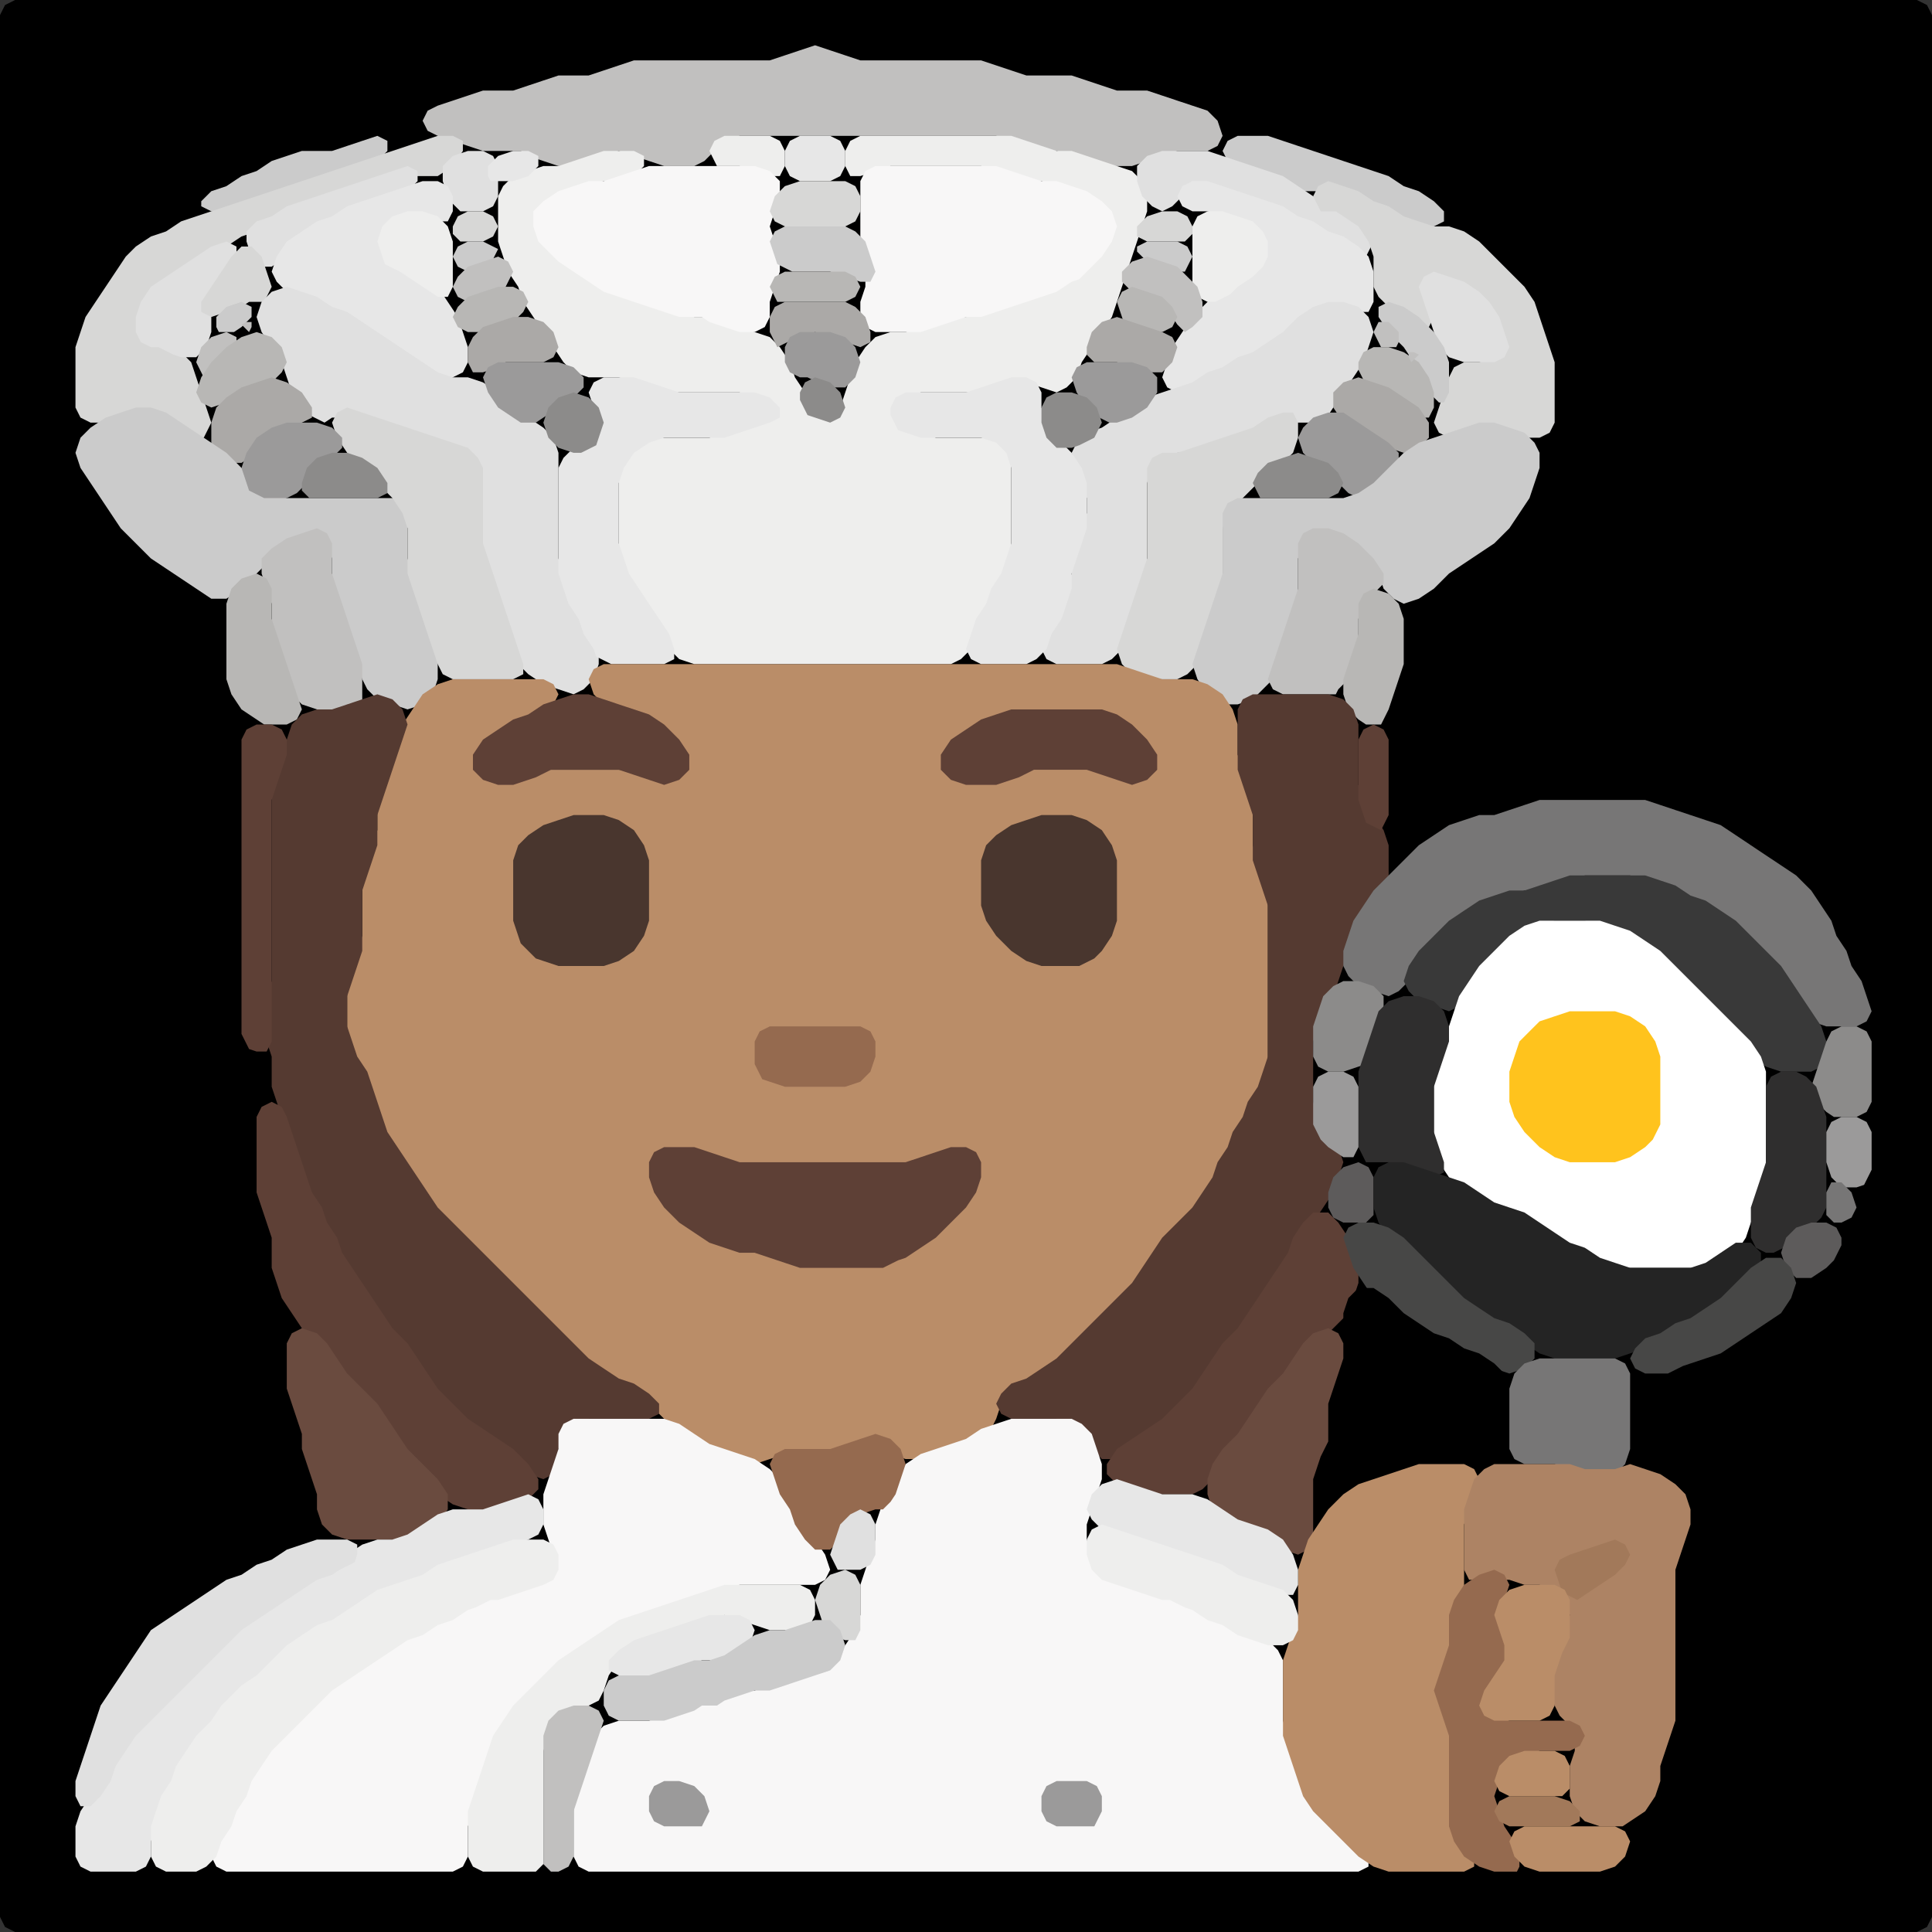 <?xml version="1.0" encoding="UTF-8" standalone="no"?>
<!DOCTYPE svg PUBLIC "-//W3C//DTD SVG 1.1//EN"
"http://www.w3.org/Graphics/SVG/1.1/DTD/svg11.dtd">
<svg width="128" height="128" xmlns="http://www.w3.org/2000/svg" version="1.1">
<rect width="100%" height="100%" fill="#333333" stroke="none"/>
<path d="M 101.5 128.0 L 102.0 128.0 L 103.0 128.0 L 104.0 128.0 L 105.0 128.0 L 106.0 128.0 L 107.0 128.0 L 108.0 128.0 L 109.0 128.0 L 110.0 128.0 L 111.0 128.0 L 112.0 128.0 L 113.0 128.0 L 114.0 128.0 L 115.0 128.0 L 116.0 128.0 L 117.0 128.0 L 118.0 128.0 L 119.0 128.0 L 120.0 128.0 L 121.0 128.0 L 122.0 128.0 L 123.0 128.0 L 124.0 128.0 L 125.0 128.0 L 126.0 128.0 L 127.0 128.0 L 127.667 127.667 L 128.0 127.0 L 128.0 126.0 L 128.0 125.0 L 128.0 124.0 L 128.0 123.0 L 128.0 122.0 L 128.0 121.0 L 128.0 120.0 L 128.0 119.0 L 128.0 118.0 L 128.0 117.0 L 128.0 116.0 L 128.0 115.0 L 128.0 114.0 L 128.0 113.0 L 128.0 112.0 L 128.0 111.0 L 128.0 110.0 L 128.0 109.0 L 128.0 108.0 L 128.0 107.0 L 128.0 106.0 L 128.0 105.0 L 128.0 104.0 L 128.0 103.0 L 128.0 102.0 L 128.0 101.0 L 128.0 100.0 L 128.0 99.0 L 128.0 98.0 L 128.0 97.0 L 128.0 96.0 L 128.0 95.0 L 128.0 94.0 L 128.0 93.0 L 128.0 92.0 L 128.0 91.0 L 128.0 90.0 L 128.0 89.0 L 128.0 88.0 L 128.0 87.0 L 128.0 86.0 L 128.0 85.0 L 128.0 84.0 L 128.0 83.0 L 128.0 82.0 L 128.0 81.0 L 128.0 80.0 L 128.0 79.0 L 128.0 78.0 L 128.0 77.0 L 128.0 76.0 L 128.0 75.0 L 128.0 74.0 L 128.0 73.0 L 128.0 72.0 L 128.0 71.0 L 128.0 70.0 L 128.0 69.0 L 128.0 68.0 L 128.0 67.0 L 128.0 66.0 L 128.0 65.0 L 128.0 64.0 L 128.0 63.0 L 128.0 62.0 L 128.0 61.0 L 128.0 60.0 L 128.0 59.0 L 128.0 58.0 L 128.0 57.0 L 128.0 56.0 L 128.0 55.0 L 128.0 54.0 L 128.0 53.0 L 128.0 52.0 L 128.0 51.0 L 128.0 50.0 L 128.0 49.0 L 128.0 48.0 L 128.0 47.0 L 128.0 46.0 L 128.0 45.0 L 128.0 44.0 L 128.0 43.0 L 128.0 42.0 L 128.0 41.0 L 128.0 40.0 L 128.0 39.0 L 128.0 38.0 L 128.0 37.0 L 128.0 36.0 L 128.0 35.0 L 128.0 34.0 L 128.0 33.0 L 128.0 32.0 L 128.0 31.0 L 128.0 30.0 L 128.0 29.0 L 128.0 28.0 L 128.0 27.0 L 128.0 26.0 L 128.0 25.0 L 128.0 24.0 L 128.0 23.0 L 128.0 22.0 L 128.0 21.0 L 128.0 20.0 L 128.0 19.0 L 128.0 18.0 L 128.0 17.0 L 128.0 16.0 L 128.0 15.0 L 128.0 14.0 L 128.0 13.0 L 128.0 12.0 L 128.0 11.0 L 128.0 10.0 L 128.0 9.0 L 128.0 8.0 L 128.0 7.0 L 128.0 6.0 L 128.0 5.0 L 128.0 4.0 L 128.0 3.0 L 128.0 2.0 L 128.0 1.0 L 127.667 0.333 L 127.0 0.0 L 126.0 0.0 L 125.0 0.0 L 124.0 0.0 L 123.0 0.0 L 122.0 0.0 L 121.0 0.0 L 120.0 0.0 L 119.0 0.0 L 118.0 0.0 L 117.0 0.0 L 116.0 0.0 L 115.0 0.0 L 114.0 0.0 L 113.0 0.0 L 112.0 0.0 L 111.0 0.0 L 110.0 0.0 L 109.0 0.0 L 108.0 0.0 L 107.0 0.0 L 106.0 0.0 L 105.0 0.0 L 104.0 0.0 L 103.0 0.0 L 102.0 0.0 L 101.0 0.0 L 100.0 0.0 L 99.0 0.0 L 98.0 0.0 L 97.0 0.0 L 96.0 0.0 L 95.0 0.0 L 94.0 0.0 L 93.0 0.0 L 92.0 0.0 L 91.0 0.0 L 90.0 0.0 L 89.0 0.0 L 88.0 0.0 L 87.0 0.0 L 86.0 0.0 L 85.0 0.0 L 84.0 0.0 L 83.0 0.0 L 82.0 0.0 L 81.0 0.0 L 80.0 0.0 L 79.0 0.0 L 78.0 0.0 L 77.0 0.0 L 76.0 0.0 L 75.0 0.0 L 74.0 0.0 L 73.0 0.0 L 72.0 0.0 L 71.0 0.0 L 70.0 0.0 L 69.0 0.0 L 68.0 0.0 L 67.0 0.0 L 66.0 0.0 L 65.0 0.0 L 64.0 0.0 L 63.0 0.0 L 62.0 0.0 L 61.0 0.0 L 60.0 0.0 L 59.0 0.0 L 58.0 0.0 L 57.0 0.0 L 56.0 0.0 L 55.0 0.0 L 54.0 0.0 L 53.0 0.0 L 52.0 0.0 L 51.0 0.0 L 50.0 0.0 L 49.0 0.0 L 48.0 0.0 L 47.0 0.0 L 46.0 0.0 L 45.0 0.0 L 44.0 0.0 L 43.0 0.0 L 42.0 0.0 L 41.0 0.0 L 40.0 0.0 L 39.0 0.0 L 38.0 0.0 L 37.0 0.0 L 36.0 0.0 L 35.0 0.0 L 34.0 0.0 L 33.0 0.0 L 32.0 0.0 L 31.0 0.0 L 30.0 0.0 L 29.0 0.0 L 28.0 0.0 L 27.0 0.0 L 26.0 0.0 L 25.0 0.0 L 24.0 0.0 L 23.0 0.0 L 22.0 0.0 L 21.0 0.0 L 20.0 0.0 L 19.0 0.0 L 18.0 0.0 L 17.0 0.0 L 16.0 0.0 L 15.0 0.0 L 14.0 0.0 L 13.0 0.0 L 12.0 0.0 L 11.0 0.0 L 10.0 0.0 L 9.0 0.0 L 8.0 0.0 L 7.0 0.0 L 6.0 0.0 L 5.0 0.0 L 4.0 0.0 L 3.0 0.0 L 2.0 0.0 L 1.0 0.0 L 0.333 0.333 L 0.0 1.0 L 0.0 2.0 L 0.0 3.0 L 0.0 4.0 L 0.0 5.0 L 0.0 6.0 L 0.0 7.0 L 0.0 8.0 L 0.0 9.0 L 0.0 10.0 L 0.0 11.0 L 0.0 12.0 L 0.0 13.0 L 0.0 14.0 L 0.0 15.0 L 0.0 16.0 L 0.0 17.0 L 0.0 18.0 L 0.0 19.0 L 0.0 20.0 L 0.0 21.0 L 0.0 22.0 L 0.0 23.0 L 0.0 24.0 L 0.0 25.0 L 0.0 26.0 L 0.0 27.0 L 0.0 28.0 L 0.0 29.0 L 0.0 30.0 L 0.0 31.0 L 0.0 32.0 L 0.0 33.0 L 0.0 34.0 L 0.0 35.0 L 0.0 36.0 L 0.0 37.0 L 0.0 38.0 L 0.0 39.0 L 0.0 40.0 L 0.0 41.0 L 0.0 42.0 L 0.0 43.0 L 0.0 44.0 L 0.0 45.0 L 0.0 46.0 L 0.0 47.0 L 0.0 48.0 L 0.0 49.0 L 0.0 50.0 L 0.0 51.0 L 0.0 52.0 L 0.0 53.0 L 0.0 54.0 L 0.0 55.0 L 0.0 56.0 L 0.0 57.0 L 0.0 58.0 L 0.0 59.0 L 0.0 60.0 L 0.0 61.0 L 0.0 62.0 L 0.0 63.0 L 0.0 64.0 L 0.0 65.0 L 0.0 66.0 L 0.0 67.0 L 0.0 68.0 L 0.0 69.0 L 0.0 70.0 L 0.0 71.0 L 0.0 72.0 L 0.0 73.0 L 0.0 74.0 L 0.0 75.0 L 0.0 76.0 L 0.0 77.0 L 0.0 78.0 L 0.0 79.0 L 0.0 80.0 L 0.0 81.0 L 0.0 82.0 L 0.0 83.0 L 0.0 84.0 L 0.0 85.0 L 0.0 86.0 L 0.0 87.0 L 0.0 88.0 L 0.0 89.0 L 0.0 90.0 L 0.0 91.0 L 0.0 92.0 L 0.0 93.0 L 0.0 94.0 L 0.0 95.0 L 0.0 96.0 L 0.0 97.0 L 0.0 98.0 L 0.0 99.0 L 0.0 100.0 L 0.0 101.0 L 0.0 102.0 L 0.0 103.0 L 0.0 104.0 L 0.0 105.0 L 0.0 106.0 L 0.0 107.0 L 0.0 108.0 L 0.0 109.0 L 0.0 110.0 L 0.0 111.0 L 0.0 112.0 L 0.0 113.0 L 0.0 114.0 L 0.0 115.0 L 0.0 116.0 L 0.0 117.0 L 0.0 118.0 L 0.0 119.0 L 0.0 120.0 L 0.0 121.0 L 0.0 122.0 L 0.0 123.0 L 0.0 124.0 L 0.0 125.0 L 0.0 126.0 L 0.0 127.0 L 0.333 127.667 L 1.0 128.0 L 2.0 128.0 L 3.0 128.0 L 4.0 128.0 L 5.0 128.0 L 6.0 128.0 L 7.0 128.0 L 8.0 128.0 L 9.0 128.0 L 10.0 128.0 L 11.0 128.0 L 12.0 128.0 L 13.0 128.0 L 14.0 128.0 L 15.0 128.0 L 16.0 128.0 L 17.0 128.0 L 18.0 128.0 L 19.0 128.0 L 20.0 128.0 L 21.0 128.0 L 22.0 128.0 L 23.0 128.0 L 24.0 128.0 L 25.0 128.0 L 26.0 128.0 L 27.0 128.0 L 28.0 128.0 L 29.0 128.0 L 30.0 128.0 L 31.0 128.0 L 32.0 128.0 L 33.0 128.0 L 34.0 128.0 L 35.0 128.0 L 36.0 128.0 L 37.0 128.0 L 38.0 128.0 L 39.0 128.0 L 40.0 128.0 L 41.0 128.0 L 42.0 128.0 L 43.0 128.0 L 44.0 128.0 L 45.0 128.0 L 46.0 128.0 L 47.0 128.0 L 48.0 128.0 L 49.0 128.0 L 50.0 128.0 L 51.0 128.0 L 52.0 128.0 L 53.0 128.0 L 54.0 128.0 L 55.0 128.0 L 56.0 128.0 L 57.0 128.0 L 58.0 128.0 L 59.0 128.0 L 60.0 128.0 L 61.0 128.0 L 62.0 128.0 L 63.0 128.0 L 64.0 128.0 L 65.0 128.0 L 66.0 128.0 L 67.0 128.0 L 68.0 128.0 L 69.0 128.0 L 70.0 128.0 L 71.0 128.0 L 72.0 128.0 L 73.0 128.0 L 74.0 128.0 L 75.0 128.0 L 76.0 128.0 L 77.0 128.0 L 78.0 128.0 L 79.0 128.0 L 80.0 128.0 L 81.0 128.0 L 82.0 128.0 L 83.0 128.0 L 84.0 128.0 L 85.0 128.0 L 86.0 128.0 L 87.0 128.0 L 88.0 128.0 L 89.0 128.0 L 90.0 128.0 L 91.0 128.0 L 92.0 128.0 L 93.0 128.0 L 94.0 128.0 L 95.0 128.0 L 96.0 128.0 L 97.0 128.0 L 98.0 128.0 L 99.0 128.0 L 100.0 128.0 L 100.5 128.0 Z" stroke="none" fill="rgb(0,0,0)" />
<path d="M 35.5 10.5 L 36.0 10.667 L 37.0 11.0 L 38.0 11.0 L 39.0 10.667 L 40.0 10.333 L 41.0 10.0 L 42.0 10.333 L 43.0 10.667 L 44.0 11.0 L 45.0 11.0 L 46.0 11.0 L 46.667 10.667 L 47.333 10.0 L 48.0 9.333 L 49.0 9.0 L 50.0 9.0 L 51.0 9.0 L 52.0 9.0 L 53.0 9.0 L 54.0 9.0 L 55.0 9.0 L 56.0 9.0 L 57.0 9.0 L 58.0 9.0 L 59.0 9.0 L 60.0 9.0 L 61.0 9.0 L 62.0 9.0 L 63.0 9.0 L 64.0 9.0 L 65.0 9.0 L 66.0 9.0 L 67.0 9.333 L 68.0 9.667 L 69.0 10.0 L 70.0 10.0 L 71.0 10.333 L 72.0 10.667 L 73.0 11.0 L 74.0 11.0 L 75.0 11.0 L 76.0 10.667 L 77.0 10.333 L 78.0 10.0 L 79.0 10.0 L 80.0 10.0 L 80.667 9.667 L 81.0 9.0 L 80.667 8.0 L 80.0 7.333 L 79.0 7.0 L 78.0 6.667 L 77.0 6.333 L 76.0 6.0 L 75.0 6.0 L 74.0 6.0 L 73.0 5.667 L 72.0 5.333 L 71.0 5.0 L 70.0 5.0 L 69.0 5.0 L 68.0 5.0 L 67.0 4.667 L 66.0 4.333 L 65.0 4.0 L 64.0 4.0 L 63.0 4.0 L 62.0 4.0 L 61.0 4.0 L 60.0 4.0 L 59.0 4.0 L 58.0 4.0 L 57.0 4.0 L 56.0 3.667 L 55.0 3.333 L 54.0 3.0 L 53.0 3.333 L 52.0 3.667 L 51.0 4.0 L 50.0 4.0 L 49.0 4.0 L 48.0 4.0 L 47.0 4.0 L 46.0 4.0 L 45.0 4.0 L 44.0 4.0 L 43.0 4.0 L 42.0 4.0 L 41.0 4.333 L 40.0 4.667 L 39.0 5.0 L 38.0 5.0 L 37.0 5.0 L 36.0 5.333 L 35.0 5.667 L 34.0 6.0 L 33.0 6.0 L 32.0 6.0 L 31.0 6.333 L 30.0 6.667 L 29.0 7.0 L 28.333 7.333 L 28.0 8.0 L 28.333 8.667 L 29.0 9.0 L 30.0 9.333 L 31.0 9.667 L 32.0 10.0 L 33.0 10.0 L 34.0 10.0 L 34.5 10.0 Z" stroke="none" fill="rgb(193,192,191)" />
<path d="M 16.5 13.5 L 17.0 13.333 L 18.0 13.0 L 19.0 12.667 L 20.0 12.333 L 21.0 12.0 L 22.0 11.667 L 23.0 11.333 L 24.0 11.0 L 25.0 10.667 L 25.667 10.0 L 25.667 9.333 L 25.0 9.0 L 24.0 9.333 L 23.0 9.667 L 22.0 10.0 L 21.0 10.0 L 20.0 10.0 L 19.0 10.333 L 18.0 10.667 L 17.0 11.333 L 16.0 11.667 L 15.0 12.333 L 14.0 12.667 L 13.333 13.333 L 13.333 13.667 L 14.0 14.0 L 15.0 14.0 L 15.5 14.0 Z" stroke="none" fill="rgb(203,203,203)" />
<path d="M 13.5 29.0 L 13.667 28.667 L 14.0 28.0 L 13.667 27.0 L 13.333 26.0 L 13.0 25.0 L 12.667 24.0 L 12.0 23.333 L 11.0 23.0 L 10.0 22.667 L 9.333 22.0 L 9.333 21.0 L 10.0 20.0 L 11.0 19.0 L 12.0 18.333 L 13.0 17.667 L 14.0 17.0 L 15.0 16.333 L 16.0 15.667 L 17.0 15.333 L 18.0 14.667 L 19.0 14.333 L 20.0 13.667 L 21.0 13.333 L 22.0 13.0 L 23.0 12.667 L 24.0 12.333 L 25.0 12.0 L 26.0 11.667 L 27.0 11.667 L 28.0 11.667 L 29.0 11.667 L 30.0 11.0 L 30.667 10.0 L 30.667 9.333 L 30.0 9.0 L 29.0 9.0 L 28.0 9.333 L 27.0 9.667 L 26.0 10.0 L 25.0 10.333 L 24.0 10.667 L 23.0 11.0 L 22.0 11.333 L 21.0 11.667 L 20.0 12.0 L 19.0 12.333 L 18.0 12.667 L 17.0 13.0 L 16.0 13.333 L 15.0 13.667 L 14.0 14.0 L 13.0 14.333 L 12.0 14.667 L 11.0 15.333 L 10.0 15.667 L 9.0 16.333 L 8.333 17.0 L 7.667 18.0 L 7.0 19.0 L 6.333 20.0 L 5.667 21.0 L 5.333 22.0 L 5.0 23.0 L 5.0 24.0 L 5.0 25.0 L 5.0 26.0 L 5.0 27.0 L 5.333 27.667 L 6.0 28.0 L 7.0 28.0 L 8.0 27.667 L 9.0 27.333 L 10.0 27.333 L 11.0 28.0 L 12.0 28.667 L 12.5 29.0 Z" stroke="none" fill="rgb(215,215,214)" />
<path d="M 48.5 11.0 L 49.0 11.0 L 50.0 11.333 L 51.0 11.667 L 51.667 11.667 L 52.0 11.0 L 52.0 10.0 L 51.667 9.333 L 51.0 9.0 L 50.0 9.0 L 49.0 9.0 L 48.0 9.0 L 47.333 9.333 L 47.0 10.0 L 47.333 10.667 L 47.5 11.0 Z" stroke="none" fill="rgb(238,238,237)" />
<path d="M 54.5 12.0 L 55.0 12.0 L 55.667 11.667 L 56.0 11.0 L 56.0 10.0 L 55.667 9.333 L 55.0 9.0 L 54.0 9.0 L 53.0 9.0 L 52.333 9.333 L 52.0 10.0 L 52.0 11.0 L 52.333 11.667 L 53.0 12.0 L 53.5 12.0 Z" stroke="none" fill="rgb(231,231,231)" />
<path d="M 53.5 44.0 L 54.0 44.0 L 55.0 44.0 L 56.0 44.0 L 57.0 44.0 L 58.0 44.0 L 59.0 44.0 L 60.0 44.0 L 61.0 44.0 L 62.0 44.0 L 63.0 44.0 L 63.667 43.667 L 64.333 43.0 L 64.667 42.0 L 65.333 41.0 L 65.667 40.0 L 66.333 39.0 L 66.667 38.0 L 67.0 37.0 L 67.0 36.0 L 67.0 35.0 L 67.0 34.0 L 67.0 33.0 L 67.0 32.0 L 67.0 31.0 L 67.0 30.0 L 66.667 29.333 L 66.0 29.0 L 65.0 29.0 L 64.0 29.0 L 63.0 29.0 L 62.0 29.0 L 61.0 28.667 L 60.0 28.0 L 59.667 27.0 L 60.0 26.333 L 61.0 26.0 L 62.0 26.0 L 63.0 26.0 L 64.0 26.0 L 65.0 26.0 L 66.0 25.667 L 67.0 25.333 L 68.0 25.333 L 69.0 25.667 L 70.0 26.0 L 70.667 25.667 L 71.333 25.0 L 71.667 24.0 L 72.333 23.0 L 73.0 22.0 L 73.667 21.0 L 74.0 20.0 L 74.333 19.0 L 74.667 18.0 L 75.0 17.0 L 75.333 16.0 L 75.667 15.0 L 76.0 14.0 L 76.0 13.0 L 75.667 12.0 L 75.0 11.333 L 74.0 11.0 L 73.0 10.667 L 72.0 10.333 L 71.0 10.0 L 70.0 10.0 L 69.0 9.667 L 68.0 9.333 L 67.0 9.0 L 66.0 9.0 L 65.0 9.0 L 64.0 9.0 L 63.0 9.0 L 62.0 9.0 L 61.0 9.0 L 60.0 9.0 L 59.0 9.0 L 58.0 9.0 L 57.0 9.0 L 56.333 9.333 L 56.0 10.0 L 56.0 11.0 L 56.333 11.667 L 57.0 11.667 L 58.0 11.333 L 59.0 11.0 L 60.0 11.0 L 61.0 11.0 L 62.0 11.0 L 63.0 11.0 L 64.0 11.0 L 65.0 11.0 L 66.0 11.333 L 67.0 11.667 L 68.0 12.0 L 69.0 12.0 L 70.0 12.333 L 71.0 12.667 L 72.0 13.333 L 73.0 14.0 L 73.333 15.0 L 73.0 16.0 L 72.0 17.0 L 71.0 18.0 L 70.0 18.667 L 69.0 19.333 L 68.0 19.667 L 67.0 20.0 L 66.0 20.333 L 65.0 20.667 L 64.0 21.0 L 63.0 21.0 L 62.0 21.333 L 61.0 21.667 L 60.0 22.0 L 59.0 22.0 L 58.0 22.333 L 57.333 23.0 L 56.667 24.0 L 56.333 25.0 L 56.0 26.0 L 55.667 27.0 L 55.0 27.333 L 54.0 27.0 L 53.333 26.0 L 52.667 25.0 L 52.333 24.0 L 51.667 23.0 L 51.0 22.333 L 50.0 22.0 L 49.0 21.667 L 48.0 21.333 L 47.0 21.0 L 46.0 21.0 L 45.0 20.667 L 44.0 20.333 L 43.0 20.0 L 42.0 19.667 L 41.0 19.333 L 40.0 18.667 L 39.0 18.0 L 38.0 17.333 L 37.0 16.667 L 36.333 16.0 L 36.0 15.0 L 36.333 14.0 L 37.0 13.333 L 38.0 12.667 L 39.0 12.333 L 40.0 12.0 L 41.0 12.0 L 42.0 11.667 L 42.667 11.0 L 42.667 10.333 L 42.0 10.0 L 41.0 10.0 L 40.0 10.0 L 39.0 10.333 L 38.0 10.667 L 37.0 11.0 L 36.0 11.0 L 35.0 11.333 L 34.0 11.667 L 33.333 12.333 L 33.0 13.0 L 33.0 14.0 L 33.0 15.0 L 33.0 16.0 L 33.333 17.0 L 33.667 18.0 L 34.333 19.0 L 34.667 20.0 L 35.333 21.0 L 36.0 22.0 L 36.667 23.0 L 37.333 24.0 L 38.0 24.667 L 39.0 25.0 L 40.0 25.0 L 41.0 25.0 L 42.0 25.333 L 43.0 25.667 L 44.0 26.0 L 45.0 26.0 L 46.0 26.0 L 47.0 26.0 L 48.0 26.0 L 49.0 26.0 L 50.0 26.333 L 50.333 27.0 L 50.0 27.667 L 49.0 28.333 L 48.0 28.667 L 47.0 29.0 L 46.0 29.0 L 45.0 29.0 L 44.0 29.0 L 43.0 29.0 L 42.0 29.333 L 41.333 30.0 L 41.0 31.0 L 41.0 32.0 L 41.0 33.0 L 41.0 34.0 L 41.0 35.0 L 41.0 36.0 L 41.0 37.0 L 41.333 38.0 L 41.667 39.0 L 42.333 40.0 L 43.0 41.0 L 43.667 42.0 L 44.333 43.0 L 45.0 43.667 L 46.0 44.0 L 47.0 44.0 L 48.0 44.0 L 49.0 44.0 L 50.0 44.0 L 51.0 44.0 L 52.0 44.0 L 52.5 44.0 Z" stroke="none" fill="rgb(238,238,237)" />
<path d="M 91.5 14.0 L 92.0 14.333 L 93.0 14.667 L 94.0 15.0 L 95.0 15.0 L 95.667 14.667 L 95.667 14.0 L 95.0 13.333 L 94.0 12.667 L 93.0 12.333 L 92.0 11.667 L 91.0 11.333 L 90.0 11.0 L 89.0 10.667 L 88.0 10.333 L 87.0 10.0 L 86.0 9.667 L 85.0 9.333 L 84.0 9.0 L 83.0 9.0 L 82.0 9.0 L 81.333 9.333 L 81.0 10.0 L 81.333 10.667 L 82.0 11.0 L 83.0 11.333 L 84.0 11.667 L 85.0 12.333 L 86.0 12.667 L 87.0 12.667 L 88.0 12.667 L 89.0 12.667 L 90.0 13.333 L 90.5 13.5 Z" stroke="none" fill="rgb(203,203,203)" />
<path d="M 30.5 14.0 L 31.0 14.0 L 32.0 14.0 L 32.667 13.667 L 33.0 13.0 L 33.0 12.0 L 33.0 11.0 L 32.667 10.333 L 32.0 10.0 L 31.0 10.0 L 30.0 10.333 L 29.333 11.0 L 29.333 12.0 L 29.667 13.0 L 30.0 13.5 Z" stroke="none" fill="rgb(224,224,224)" />
<path d="M 33.5 12.0 L 34.0 12.0 L 35.0 11.667 L 35.667 11.0 L 35.667 10.333 L 35.0 10.0 L 34.0 10.0 L 33.0 10.333 L 32.333 11.0 L 32.333 11.667 L 32.5 12.0 Z" stroke="none" fill="rgb(231,231,231)" />
<path d="M 90.5 17.0 L 90.667 16.667 L 91.0 16.0 L 90.667 15.0 L 90.0 14.333 L 89.0 14.0 L 88.0 13.667 L 87.0 13.0 L 86.0 12.333 L 85.0 11.667 L 84.0 11.333 L 83.0 11.0 L 82.0 10.667 L 81.0 10.333 L 80.0 10.0 L 79.0 10.0 L 78.0 10.0 L 77.0 10.0 L 76.0 10.333 L 75.333 11.0 L 75.333 12.0 L 75.667 13.0 L 76.333 13.667 L 77.0 14.0 L 77.667 13.667 L 78.333 13.0 L 79.0 12.333 L 80.0 12.333 L 81.0 12.667 L 82.0 13.0 L 83.0 13.333 L 84.0 13.667 L 85.0 14.333 L 86.0 14.667 L 87.0 15.333 L 88.0 15.667 L 89.0 16.333 L 89.5 16.5 Z" stroke="none" fill="rgb(224,224,224)" />
<path d="M 21.5 15.0 L 22.0 14.667 L 23.0 14.333 L 24.0 13.667 L 25.0 13.333 L 26.0 13.0 L 27.0 12.667 L 27.667 12.0 L 27.667 11.333 L 27.0 11.0 L 26.0 11.333 L 25.0 11.667 L 24.0 12.0 L 23.0 12.333 L 22.0 12.667 L 21.0 13.0 L 20.0 13.333 L 19.0 13.667 L 18.0 14.333 L 17.0 14.667 L 16.333 15.333 L 16.333 16.0 L 16.667 17.0 L 17.333 17.667 L 18.0 17.667 L 19.0 17.0 L 20.0 16.0 L 20.5 15.5 Z" stroke="none" fill="rgb(224,224,224)" />
<path d="M 46.5 21.0 L 47.0 21.333 L 48.0 21.667 L 49.0 22.0 L 50.0 22.0 L 50.667 21.667 L 51.0 21.0 L 51.0 20.0 L 51.333 19.0 L 51.667 18.0 L 51.667 17.0 L 51.333 16.0 L 51.0 15.0 L 51.333 14.0 L 51.667 13.0 L 51.667 12.0 L 51.0 11.333 L 50.0 11.0 L 49.0 11.0 L 48.0 11.0 L 47.0 11.0 L 46.0 11.0 L 45.0 11.0 L 44.0 11.0 L 43.0 11.0 L 42.0 11.333 L 41.0 11.667 L 40.0 12.0 L 39.0 12.0 L 38.0 12.333 L 37.0 12.667 L 36.0 13.333 L 35.333 14.0 L 35.333 15.0 L 35.667 16.0 L 36.333 16.667 L 37.0 17.333 L 38.0 18.0 L 39.0 18.667 L 40.0 19.333 L 41.0 19.667 L 42.0 20.0 L 43.0 20.333 L 44.0 20.667 L 45.0 21.0 L 45.5 21.0 Z" stroke="none" fill="rgb(248,247,247)" />
<path d="M 72.5 17.5 L 73.0 17.0 L 73.667 16.0 L 74.0 15.0 L 73.667 14.0 L 73.0 13.333 L 72.0 12.667 L 71.0 12.333 L 70.0 12.0 L 69.0 12.0 L 68.0 11.667 L 67.0 11.333 L 66.0 11.0 L 65.0 11.0 L 64.0 11.0 L 63.0 11.0 L 62.0 11.0 L 61.0 11.0 L 60.0 11.0 L 59.0 11.0 L 58.0 11.0 L 57.333 11.333 L 57.0 12.0 L 57.0 13.0 L 57.0 14.0 L 57.0 15.0 L 57.0 16.0 L 57.333 17.0 L 57.333 18.0 L 57.333 19.0 L 57.0 20.0 L 57.0 21.0 L 57.333 21.667 L 58.0 22.0 L 59.0 22.0 L 60.0 22.0 L 61.0 22.0 L 62.0 21.667 L 63.0 21.333 L 64.0 21.0 L 65.0 21.0 L 66.0 20.667 L 67.0 20.333 L 68.0 20.0 L 69.0 19.667 L 70.0 19.333 L 71.0 18.667 L 71.5 18.5 Z" stroke="none" fill="rgb(248,247,247)" />
<path d="M 21.5 20.5 L 22.0 20.667 L 23.0 21.333 L 24.0 22.0 L 25.0 22.667 L 26.0 23.333 L 27.0 24.0 L 28.0 24.667 L 29.0 25.0 L 30.0 25.0 L 30.667 24.667 L 31.0 24.0 L 31.0 23.0 L 30.667 22.0 L 30.333 21.0 L 29.667 20.0 L 29.0 19.0 L 28.0 18.333 L 27.0 17.667 L 26.0 17.0 L 25.667 16.0 L 26.0 15.0 L 27.0 14.333 L 28.0 14.333 L 29.0 14.667 L 29.667 14.667 L 30.0 14.0 L 30.0 13.0 L 29.667 12.333 L 29.0 12.0 L 28.0 12.0 L 27.0 12.333 L 26.0 12.667 L 25.0 13.0 L 24.0 13.333 L 23.0 13.667 L 22.0 14.333 L 21.0 14.667 L 20.0 15.333 L 19.0 16.0 L 18.333 17.0 L 18.0 18.0 L 18.333 18.667 L 19.0 19.333 L 20.0 19.667 L 20.5 20.0 Z" stroke="none" fill="rgb(231,231,231)" />
<path d="M 53.5 15.0 L 54.0 15.0 L 55.0 15.0 L 56.0 15.0 L 56.667 14.667 L 57.0 14.0 L 57.0 13.0 L 56.667 12.333 L 56.0 12.0 L 55.0 12.0 L 54.0 12.0 L 53.0 12.0 L 52.0 12.333 L 51.333 13.0 L 51.0 14.0 L 51.333 14.667 L 52.0 15.0 L 52.5 15.0 Z" stroke="none" fill="rgb(215,215,214)" />
<path d="M 85.5 22.5 L 86.0 22.0 L 87.0 21.0 L 88.0 20.333 L 89.0 20.333 L 90.0 20.667 L 90.667 20.667 L 91.0 20.0 L 91.0 19.0 L 91.0 18.0 L 90.667 17.0 L 90.0 16.333 L 89.0 15.667 L 88.0 15.333 L 87.0 14.667 L 86.0 14.333 L 85.0 13.667 L 84.0 13.333 L 83.0 13.0 L 82.0 12.667 L 81.0 12.333 L 80.0 12.0 L 79.0 12.0 L 78.333 12.333 L 78.0 13.0 L 78.333 13.667 L 79.0 14.0 L 80.0 14.0 L 81.0 14.333 L 82.0 14.667 L 83.0 15.333 L 83.667 16.0 L 83.667 17.0 L 83.0 17.667 L 82.0 18.333 L 81.0 19.0 L 80.0 20.0 L 79.0 21.0 L 78.333 22.0 L 77.667 23.0 L 77.333 24.0 L 77.0 25.0 L 77.333 25.667 L 78.0 26.0 L 79.0 25.667 L 80.0 25.333 L 81.0 24.667 L 82.0 24.333 L 83.0 23.667 L 84.0 23.333 L 84.5 23.0 Z" stroke="none" fill="rgb(231,231,231)" />
<path d="M 88.5 14.0 L 89.0 14.333 L 90.0 15.0 L 90.667 16.0 L 91.0 17.0 L 91.0 18.0 L 91.0 19.0 L 91.333 19.667 L 92.0 20.333 L 93.0 21.0 L 94.0 21.667 L 94.667 21.667 L 95.0 21.0 L 95.333 20.0 L 96.0 19.333 L 97.0 19.333 L 98.0 20.0 L 98.667 21.0 L 99.333 22.0 L 99.333 23.0 L 99.0 23.667 L 98.0 24.0 L 97.0 24.0 L 96.333 24.333 L 96.0 25.0 L 95.667 26.0 L 95.333 27.0 L 95.0 28.0 L 95.333 28.667 L 96.0 29.0 L 97.0 28.667 L 98.0 28.333 L 99.0 28.333 L 100.0 28.667 L 101.0 29.0 L 102.0 29.0 L 102.667 28.667 L 103.0 28.0 L 103.0 27.0 L 103.0 26.0 L 103.0 25.0 L 103.0 24.0 L 102.667 23.0 L 102.333 22.0 L 102.0 21.0 L 101.667 20.0 L 101.0 19.0 L 100.0 18.0 L 99.0 17.0 L 98.0 16.0 L 97.0 15.333 L 96.0 15.0 L 95.0 15.0 L 94.0 14.667 L 93.0 14.333 L 92.0 13.667 L 91.0 13.333 L 90.0 12.667 L 89.0 12.333 L 88.0 12.0 L 87.333 12.333 L 87.0 13.0 L 87.333 13.667 L 87.5 14.0 Z" stroke="none" fill="rgb(215,215,214)" />
<path d="M 26.5 18.0 L 27.0 18.333 L 28.0 19.0 L 29.0 19.667 L 29.667 19.667 L 30.0 19.0 L 30.0 18.0 L 30.0 17.0 L 30.0 16.0 L 29.667 15.0 L 29.0 14.333 L 28.0 14.0 L 27.0 14.0 L 26.0 14.333 L 25.333 15.0 L 25.0 16.0 L 25.333 17.0 L 25.5 17.5 Z" stroke="none" fill="rgb(238,238,237)" />
<path d="M 30.5 16.0 L 31.0 16.0 L 32.0 16.0 L 32.667 15.667 L 33.0 15.0 L 32.667 14.333 L 32.0 14.0 L 31.0 14.0 L 30.333 14.333 L 30.0 15.0 L 30.0 15.5 Z" stroke="none" fill="rgb(215,215,214)" />
<path d="M 79.0 15.5 L 79.0 15.0 L 78.667 14.333 L 78.0 14.0 L 77.0 14.0 L 76.0 14.333 L 75.333 15.0 L 75.333 15.667 L 76.0 16.0 L 77.0 16.0 L 78.0 16.0 L 78.5 16.0 Z" stroke="none" fill="rgb(215,215,214)" />
<path d="M 81.5 19.5 L 82.0 19.0 L 83.0 18.333 L 83.667 17.667 L 84.0 17.0 L 84.0 16.0 L 83.667 15.333 L 83.0 14.667 L 82.0 14.333 L 81.0 14.0 L 80.0 14.0 L 79.333 14.333 L 79.0 15.0 L 79.0 16.0 L 79.0 17.0 L 79.0 18.0 L 79.0 19.0 L 79.333 19.667 L 80.0 20.0 L 80.5 20.0 Z" stroke="none" fill="rgb(238,238,237)" />
<path d="M 52.5 18.0 L 53.0 18.0 L 54.0 18.0 L 55.0 18.0 L 56.0 18.333 L 57.0 18.667 L 57.667 18.667 L 58.0 18.0 L 57.667 17.0 L 57.333 16.0 L 56.667 15.333 L 56.0 15.0 L 55.0 15.0 L 54.0 15.0 L 53.0 15.0 L 52.0 15.0 L 51.333 15.333 L 51.0 16.0 L 51.333 17.0 L 51.5 17.5 Z" stroke="none" fill="rgb(203,203,203)" />
<path d="M 11.5 23.5 L 12.0 23.667 L 13.0 23.667 L 13.667 23.0 L 14.0 22.0 L 14.0 21.0 L 14.333 20.0 L 14.667 19.0 L 15.333 18.0 L 15.667 17.0 L 15.667 16.333 L 15.0 16.0 L 14.0 16.333 L 13.0 17.0 L 12.0 17.667 L 11.0 18.333 L 10.0 19.0 L 9.333 20.0 L 9.0 21.0 L 9.0 22.0 L 9.333 22.667 L 10.0 23.0 L 10.5 23.0 Z" stroke="none" fill="rgb(224,224,224)" />
<path d="M 17.5 20.0 L 17.667 19.667 L 18.0 19.0 L 17.667 18.0 L 17.333 17.0 L 16.667 16.333 L 16.0 16.333 L 15.333 17.0 L 14.667 18.0 L 14.0 19.0 L 13.333 20.0 L 13.333 20.667 L 14.0 21.0 L 15.0 20.667 L 16.0 20.333 L 16.5 20.0 Z" stroke="none" fill="rgb(215,215,214)" />
<path d="M 33.0 16.5 L 32.667 16.333 L 32.0 16.0 L 31.0 16.0 L 30.333 16.333 L 30.0 17.0 L 30.333 17.667 L 31.0 18.0 L 32.0 17.667 L 32.5 17.5 Z" stroke="none" fill="rgb(203,203,203)" />
<path d="M 78.5 18.0 L 78.667 17.667 L 79.0 17.0 L 78.667 16.333 L 78.0 16.0 L 77.0 16.0 L 76.0 16.0 L 75.333 16.333 L 75.333 16.667 L 76.0 17.333 L 77.0 17.667 L 77.5 18.0 Z" stroke="none" fill="rgb(203,203,203)" />
<path d="M 33.5 19.0 L 33.667 18.667 L 34.0 18.0 L 33.667 17.333 L 33.0 17.0 L 32.0 17.333 L 31.0 17.667 L 30.333 18.333 L 30.0 19.0 L 30.333 19.667 L 31.0 20.0 L 32.0 19.667 L 32.5 19.5 Z" stroke="none" fill="rgb(193,192,191)" />
<path d="M 78.5 22.0 L 79.0 21.667 L 79.667 21.0 L 79.667 20.0 L 79.333 19.0 L 78.667 18.333 L 78.0 17.667 L 77.0 17.333 L 76.0 17.0 L 75.0 17.333 L 74.333 18.0 L 74.333 18.667 L 75.0 19.333 L 76.0 19.667 L 77.0 20.333 L 77.667 21.0 L 78.0 21.5 Z" stroke="none" fill="rgb(193,192,191)" />
<path d="M 52.5 20.0 L 53.0 20.0 L 54.0 20.0 L 55.0 20.0 L 56.0 20.0 L 56.667 19.667 L 57.0 19.0 L 56.667 18.333 L 56.0 18.0 L 55.0 18.0 L 54.0 18.0 L 53.0 18.0 L 52.0 18.0 L 51.333 18.333 L 51.0 19.0 L 51.333 19.667 L 51.5 20.0 Z" stroke="none" fill="rgb(184,183,181)" />
<path d="M 98.5 24.0 L 99.0 24.0 L 99.667 23.667 L 100.0 23.0 L 99.667 22.0 L 99.333 21.0 L 98.667 20.0 L 98.0 19.333 L 97.0 18.667 L 96.0 18.333 L 95.0 18.0 L 94.333 18.333 L 94.0 19.0 L 94.333 20.0 L 94.667 21.0 L 95.0 22.0 L 95.333 23.0 L 96.0 23.667 L 97.0 24.0 L 97.5 24.0 Z" stroke="none" fill="rgb(224,224,224)" />
<path d="M 21.5 28.0 L 22.0 27.667 L 23.0 27.667 L 24.0 27.667 L 25.0 28.0 L 26.0 28.333 L 27.0 28.667 L 28.0 29.0 L 29.0 29.333 L 30.0 29.667 L 31.0 30.333 L 31.667 31.0 L 32.0 32.0 L 32.0 33.0 L 32.0 34.0 L 32.0 35.0 L 32.0 36.0 L 32.0 37.0 L 32.333 38.0 L 32.667 39.0 L 33.0 40.0 L 33.333 41.0 L 33.667 42.0 L 34.0 43.0 L 34.333 44.0 L 35.0 44.667 L 36.0 45.333 L 37.0 45.667 L 38.0 46.0 L 38.667 45.667 L 39.333 45.0 L 39.667 44.0 L 39.667 43.0 L 39.333 42.0 L 38.667 41.0 L 38.333 40.0 L 37.667 39.0 L 37.333 38.0 L 37.0 37.0 L 37.0 36.0 L 37.0 35.0 L 37.0 34.0 L 37.0 33.0 L 37.0 32.0 L 37.0 31.0 L 37.0 30.0 L 36.667 29.0 L 36.0 28.333 L 35.0 27.667 L 34.0 27.0 L 33.0 26.0 L 32.0 25.333 L 31.0 25.0 L 30.0 25.0 L 29.0 24.667 L 28.0 24.0 L 27.0 23.333 L 26.0 22.667 L 25.0 22.0 L 24.0 21.333 L 23.0 20.667 L 22.0 20.333 L 21.0 19.667 L 20.0 19.333 L 19.0 19.0 L 18.0 19.333 L 17.333 20.0 L 17.0 21.0 L 17.333 22.0 L 18.0 23.0 L 18.667 24.0 L 19.0 25.0 L 19.333 26.0 L 20.0 27.0 L 20.5 27.5 Z" stroke="none" fill="rgb(224,224,224)" />
<path d="M 32.5 22.0 L 33.0 21.667 L 34.0 21.333 L 34.667 20.667 L 35.0 20.0 L 34.667 19.333 L 34.0 19.0 L 33.0 19.0 L 32.0 19.333 L 31.0 19.667 L 30.333 20.333 L 30.0 21.0 L 30.333 21.667 L 31.0 22.0 L 31.5 22.0 Z" stroke="none" fill="rgb(184,183,181)" />
<path d="M 75.5 22.0 L 76.0 22.0 L 77.0 22.0 L 77.667 21.667 L 78.0 21.0 L 77.667 20.333 L 77.0 19.667 L 76.0 19.333 L 75.0 19.0 L 74.333 19.333 L 74.0 20.0 L 74.333 21.0 L 74.5 21.5 Z" stroke="none" fill="rgb(184,183,181)" />
<path d="M 15.5 22.0 L 16.0 21.667 L 16.667 21.0 L 16.667 20.333 L 16.0 20.0 L 15.0 20.333 L 14.333 21.0 L 14.333 21.667 L 14.5 22.0 Z" stroke="none" fill="rgb(203,203,203)" />
<path d="M 52.5 22.5 L 53.0 22.333 L 54.0 22.0 L 55.0 22.333 L 56.0 22.667 L 57.0 23.0 L 57.667 22.667 L 57.667 22.0 L 57.333 21.0 L 56.667 20.333 L 56.0 20.0 L 55.0 20.0 L 54.0 20.0 L 53.0 20.0 L 52.0 20.0 L 51.333 20.333 L 51.0 21.0 L 51.0 22.0 L 51.333 22.667 L 51.5 23.0 Z" stroke="none" fill="rgb(171,169,167)" />
<path d="M 88.0 27.5 L 88.333 27.0 L 89.0 26.0 L 89.667 25.0 L 90.333 24.0 L 90.667 23.0 L 91.0 22.0 L 90.667 21.0 L 90.0 20.333 L 89.0 20.0 L 88.0 20.0 L 87.0 20.333 L 86.0 21.0 L 85.0 22.0 L 84.0 22.667 L 83.0 23.333 L 82.0 23.667 L 81.0 24.333 L 80.0 24.667 L 79.0 25.333 L 78.0 25.667 L 77.0 26.0 L 76.0 26.333 L 75.0 27.0 L 74.0 27.667 L 73.0 28.333 L 72.0 28.667 L 71.333 29.333 L 71.0 30.0 L 71.333 31.0 L 71.667 32.0 L 72.0 33.0 L 72.0 34.0 L 71.667 35.0 L 71.333 36.0 L 71.0 37.0 L 71.0 38.0 L 70.667 39.0 L 70.333 40.0 L 69.667 41.0 L 69.333 42.0 L 69.0 43.0 L 69.333 43.667 L 70.0 44.0 L 71.0 44.0 L 72.0 44.0 L 73.0 44.0 L 73.667 43.667 L 74.333 43.0 L 74.667 42.0 L 75.0 41.0 L 75.333 40.0 L 75.667 39.0 L 76.0 38.0 L 76.0 37.0 L 76.0 36.0 L 76.0 35.0 L 76.0 34.0 L 76.0 33.0 L 76.0 32.0 L 76.333 31.0 L 77.0 30.333 L 78.0 30.0 L 79.0 30.0 L 80.0 29.667 L 81.0 29.333 L 82.0 29.0 L 83.0 28.667 L 84.0 28.333 L 85.0 28.0 L 86.0 28.0 L 87.0 28.0 L 87.5 28.0 Z" stroke="none" fill="rgb(224,224,224)" />
<path d="M 94.5 25.5 L 94.667 26.0 L 95.333 26.667 L 95.667 26.667 L 96.0 26.0 L 96.0 25.0 L 96.0 24.0 L 95.667 23.0 L 95.0 22.0 L 94.0 21.0 L 93.0 20.333 L 92.0 20.0 L 91.333 20.333 L 91.333 21.0 L 92.0 22.0 L 93.0 23.0 L 93.667 24.0 L 94.0 24.5 Z" stroke="none" fill="rgb(203,203,203)" />
<path d="M 16.5 22.0 L 16.667 21.667 L 16.667 21.333 L 16.333 21.333 L 16.0 21.5 Z" stroke="none" fill="rgb(193,192,191)" />
<path d="M 33.5 24.0 L 34.0 24.0 L 35.0 24.0 L 36.0 24.0 L 36.667 23.667 L 37.0 23.0 L 36.667 22.0 L 36.0 21.333 L 35.0 21.0 L 34.0 21.0 L 33.0 21.333 L 32.0 21.667 L 31.333 22.333 L 31.0 23.0 L 31.0 24.0 L 31.333 24.667 L 32.0 24.667 L 32.5 24.5 Z" stroke="none" fill="rgb(171,169,167)" />
<path d="M 72.5 24.0 L 73.0 24.0 L 74.0 24.0 L 75.0 24.333 L 76.0 24.667 L 77.0 24.667 L 77.667 24.0 L 78.0 23.0 L 77.667 22.333 L 77.0 22.0 L 76.0 21.667 L 75.0 21.333 L 74.0 21.0 L 73.0 21.333 L 72.333 22.0 L 72.0 23.0 L 72.0 23.5 Z" stroke="none" fill="rgb(171,169,167)" />
<path d="M 92.5 23.0 L 92.667 22.667 L 92.667 22.0 L 92.0 21.333 L 91.333 21.333 L 91.0 22.0 L 91.333 22.667 L 91.5 23.0 Z" stroke="none" fill="rgb(193,192,191)" />
<path d="M 14.5 24.5 L 15.0 24.0 L 15.667 23.0 L 15.667 22.333 L 15.0 22.0 L 14.0 22.333 L 13.333 23.0 L 13.0 24.0 L 13.333 24.667 L 13.5 25.0 Z" stroke="none" fill="rgb(193,192,191)" />
<path d="M 16.5 26.0 L 17.0 25.667 L 18.0 25.333 L 18.667 24.667 L 19.0 24.0 L 18.667 23.0 L 18.0 22.333 L 17.0 22.0 L 16.0 22.333 L 15.0 23.0 L 14.0 24.0 L 13.333 25.0 L 13.0 26.0 L 13.333 26.667 L 14.0 27.0 L 15.0 26.667 L 15.5 26.5 Z" stroke="none" fill="rgb(184,183,181)" />
<path d="M 54.5 25.5 L 55.0 25.667 L 56.0 25.667 L 56.667 25.0 L 57.0 24.0 L 56.667 23.0 L 56.0 22.333 L 55.0 22.0 L 54.0 22.0 L 53.0 22.0 L 52.333 22.333 L 52.0 23.0 L 52.0 24.0 L 52.333 24.667 L 53.0 25.0 L 53.5 25.0 Z" stroke="none" fill="rgb(155,154,154)" />
<path d="M 90.5 25.5 L 91.0 25.667 L 92.0 26.333 L 93.0 27.0 L 94.0 27.667 L 94.667 27.667 L 95.0 27.0 L 95.0 26.0 L 94.667 25.0 L 94.0 24.0 L 93.0 23.333 L 92.0 23.0 L 91.0 23.0 L 90.333 23.333 L 90.0 24.0 L 90.0 24.5 Z" stroke="none" fill="rgb(184,183,181)" />
<path d="M 94.0 23.5 L 93.667 23.333 L 93.333 23.333 L 93.333 23.667 L 93.5 24.0 Z" stroke="none" fill="rgb(193,192,191)" />
<path d="M 35.5 28.0 L 36.0 27.667 L 37.0 27.0 L 38.0 26.333 L 38.667 25.667 L 38.667 25.0 L 38.0 24.333 L 37.0 24.0 L 36.0 24.0 L 35.0 24.0 L 34.0 24.0 L 33.0 24.0 L 32.333 24.333 L 32.0 25.0 L 32.333 26.0 L 33.0 27.0 L 34.0 27.667 L 34.5 28.0 Z" stroke="none" fill="rgb(155,154,154)" />
<path d="M 73.5 28.0 L 74.0 28.0 L 75.0 27.667 L 76.0 27.0 L 76.667 26.0 L 76.667 25.0 L 76.0 24.333 L 75.0 24.0 L 74.0 24.0 L 73.0 24.0 L 72.0 24.0 L 71.333 24.333 L 71.0 25.0 L 71.333 26.0 L 72.0 27.0 L 72.5 27.5 Z" stroke="none" fill="rgb(155,154,154)" />
<path d="M 14.5 30.5 L 15.0 30.667 L 16.0 30.667 L 17.0 30.0 L 18.0 29.0 L 19.0 28.333 L 20.0 28.0 L 20.667 27.667 L 20.667 27.0 L 20.0 26.0 L 19.0 25.333 L 18.0 25.0 L 17.0 25.333 L 16.0 25.667 L 15.0 26.333 L 14.333 27.0 L 14.0 28.0 L 14.0 29.0 L 14.0 29.5 Z" stroke="none" fill="rgb(171,169,167)" />
<path d="M 40.5 44.0 L 41.0 44.0 L 42.0 44.0 L 43.0 44.0 L 44.0 44.0 L 44.667 43.667 L 44.667 43.0 L 44.333 42.0 L 43.667 41.0 L 43.0 40.0 L 42.333 39.0 L 41.667 38.0 L 41.333 37.0 L 41.0 36.0 L 41.0 35.0 L 41.0 34.0 L 41.0 33.0 L 41.0 32.0 L 41.333 31.0 L 42.0 30.0 L 43.0 29.333 L 44.0 29.0 L 45.0 29.0 L 46.0 29.0 L 47.0 29.0 L 48.0 29.0 L 49.0 28.667 L 50.0 28.333 L 51.0 28.0 L 51.667 27.667 L 51.667 27.0 L 51.0 26.333 L 50.0 26.0 L 49.0 26.0 L 48.0 26.0 L 47.0 26.0 L 46.0 26.0 L 45.0 26.0 L 44.0 25.667 L 43.0 25.333 L 42.0 25.0 L 41.0 25.0 L 40.0 25.0 L 39.333 25.333 L 39.0 26.0 L 39.333 27.0 L 39.333 28.0 L 39.0 29.0 L 38.0 29.667 L 37.333 30.333 L 37.0 31.0 L 37.0 32.0 L 37.0 33.0 L 37.0 34.0 L 37.0 35.0 L 37.0 36.0 L 37.0 37.0 L 37.0 38.0 L 37.333 39.0 L 37.667 40.0 L 38.333 41.0 L 38.667 42.0 L 39.333 43.0 L 39.5 43.5 Z" stroke="none" fill="rgb(231,231,231)" />
<path d="M 53.5 27.5 L 54.0 27.667 L 55.0 28.0 L 55.667 27.667 L 56.0 27.0 L 55.667 26.0 L 55.0 25.333 L 54.0 25.0 L 53.333 25.333 L 53.0 26.0 L 53.0 26.5 Z" stroke="none" fill="rgb(140,139,138)" />
<path d="M 59.5 28.5 L 60.0 28.667 L 61.0 29.0 L 62.0 29.0 L 63.0 29.0 L 64.0 29.0 L 65.0 29.0 L 66.0 29.333 L 66.667 30.0 L 67.0 31.0 L 67.0 32.0 L 67.0 33.0 L 67.0 34.0 L 67.0 35.0 L 67.0 36.0 L 66.667 37.0 L 66.333 38.0 L 65.667 39.0 L 65.333 40.0 L 64.667 41.0 L 64.333 42.0 L 64.0 43.0 L 64.333 43.667 L 65.0 44.0 L 66.0 44.0 L 67.0 44.0 L 68.0 44.0 L 68.667 43.667 L 69.333 43.0 L 69.667 42.0 L 70.333 41.0 L 70.667 40.0 L 71.0 39.0 L 71.0 38.0 L 71.333 37.0 L 71.667 36.0 L 72.0 35.0 L 72.0 34.0 L 72.0 33.0 L 72.0 32.0 L 71.667 31.0 L 71.0 30.0 L 70.0 29.0 L 69.333 28.0 L 69.0 27.0 L 69.0 26.0 L 68.667 25.333 L 68.0 25.0 L 67.0 25.0 L 66.0 25.333 L 65.0 25.667 L 64.0 26.0 L 63.0 26.0 L 62.0 26.0 L 61.0 26.0 L 60.0 26.0 L 59.333 26.333 L 59.0 27.0 L 59.0 27.5 Z" stroke="none" fill="rgb(231,231,231)" />
<path d="M 90.5 29.0 L 91.0 29.333 L 92.0 29.667 L 93.0 30.0 L 94.0 29.667 L 94.667 29.0 L 94.667 28.0 L 94.0 27.0 L 93.0 26.333 L 92.0 25.667 L 91.0 25.333 L 90.0 25.0 L 89.0 25.333 L 88.333 26.0 L 88.333 27.0 L 89.0 28.0 L 89.5 28.5 Z" stroke="none" fill="rgb(171,169,167)" />
<path d="M 39.5 29.5 L 39.667 29.0 L 40.0 28.0 L 39.667 27.0 L 39.0 26.333 L 38.0 26.0 L 37.0 26.333 L 36.333 27.0 L 36.0 28.0 L 36.333 29.0 L 37.0 29.667 L 38.0 30.0 L 38.5 30.0 Z" stroke="none" fill="rgb(140,139,138)" />
<path d="M 72.5 29.0 L 72.667 28.667 L 73.0 28.0 L 72.667 27.0 L 72.0 26.333 L 71.0 26.0 L 70.0 26.0 L 69.333 26.333 L 69.0 27.0 L 69.0 28.0 L 69.333 29.0 L 70.0 29.667 L 71.0 29.667 L 71.5 29.5 Z" stroke="none" fill="rgb(140,139,138)" />
<path d="M 23.5 43.5 L 23.667 44.0 L 24.0 45.0 L 24.333 45.667 L 25.0 46.333 L 26.0 46.667 L 27.0 47.0 L 28.0 46.667 L 28.667 46.0 L 29.0 45.0 L 29.0 44.0 L 29.0 43.0 L 28.667 42.0 L 28.333 41.0 L 28.0 40.0 L 27.667 39.0 L 27.333 38.0 L 27.0 37.0 L 27.0 36.0 L 27.0 35.0 L 27.0 34.0 L 26.667 33.333 L 26.0 33.0 L 25.0 33.0 L 24.0 33.0 L 23.0 33.0 L 22.0 33.0 L 21.0 33.0 L 20.0 33.0 L 19.0 33.0 L 18.0 32.667 L 17.0 32.0 L 16.0 31.0 L 15.0 30.0 L 14.0 29.333 L 13.0 28.667 L 12.0 28.0 L 11.0 27.333 L 10.0 27.0 L 9.0 27.0 L 8.0 27.333 L 7.0 27.667 L 6.0 28.333 L 5.333 29.0 L 5.0 30.0 L 5.333 31.0 L 6.0 32.0 L 6.667 33.0 L 7.333 34.0 L 8.0 35.0 L 9.0 36.0 L 10.0 37.0 L 11.0 37.667 L 12.0 38.333 L 13.0 39.0 L 14.0 39.667 L 15.0 39.667 L 16.0 39.0 L 17.0 38.0 L 18.0 37.0 L 19.0 36.333 L 20.0 35.667 L 21.0 35.667 L 21.667 36.0 L 22.0 37.0 L 22.0 38.0 L 22.0 39.0 L 22.333 40.0 L 22.667 41.0 L 23.0 42.0 L 23.0 42.5 Z" stroke="none" fill="rgb(203,203,203)" />
<path d="M 33.5 45.0 L 34.0 45.0 L 34.667 44.667 L 34.667 44.0 L 34.333 43.0 L 34.0 42.0 L 33.667 41.0 L 33.333 40.0 L 33.0 39.0 L 32.667 38.0 L 32.333 37.0 L 32.0 36.0 L 32.0 35.0 L 32.0 34.0 L 32.0 33.0 L 32.0 32.0 L 32.0 31.0 L 31.667 30.333 L 31.0 29.667 L 30.0 29.333 L 29.0 29.0 L 28.0 28.667 L 27.0 28.333 L 26.0 28.0 L 25.0 27.667 L 24.0 27.333 L 23.0 27.0 L 22.333 27.333 L 22.0 28.0 L 22.333 29.0 L 23.0 30.0 L 24.0 31.0 L 25.0 32.0 L 26.0 33.0 L 26.667 34.0 L 27.0 35.0 L 27.0 36.0 L 27.0 37.0 L 27.0 38.0 L 27.333 39.0 L 27.667 40.0 L 28.0 41.0 L 28.333 42.0 L 28.667 43.0 L 29.0 44.0 L 29.333 44.667 L 30.0 45.0 L 31.0 45.0 L 32.0 45.0 L 32.5 45.0 Z" stroke="none" fill="rgb(215,215,214)" />
<path d="M 80.0 42.5 L 80.0 42.0 L 80.333 41.0 L 80.667 40.0 L 81.0 39.0 L 81.0 38.0 L 81.0 37.0 L 81.0 36.0 L 81.0 35.0 L 81.333 34.0 L 82.0 33.333 L 82.667 32.667 L 83.333 32.0 L 84.0 31.333 L 85.0 30.667 L 85.667 30.0 L 86.0 29.0 L 86.0 28.0 L 85.667 27.333 L 85.0 27.333 L 84.0 27.667 L 83.0 28.333 L 82.0 28.667 L 81.0 29.0 L 80.0 29.333 L 79.0 29.667 L 78.0 30.0 L 77.0 30.0 L 76.333 30.333 L 76.0 31.0 L 76.0 32.0 L 76.0 33.0 L 76.0 34.0 L 76.0 35.0 L 76.0 36.0 L 76.0 37.0 L 75.667 38.0 L 75.333 39.0 L 75.0 40.0 L 74.667 41.0 L 74.333 42.0 L 74.0 43.0 L 74.333 44.0 L 75.0 44.667 L 76.0 45.0 L 77.0 45.0 L 78.0 45.0 L 78.667 44.667 L 79.333 44.0 L 79.5 43.5 Z" stroke="none" fill="rgb(215,215,214)" />
<path d="M 91.5 32.5 L 92.0 32.0 L 92.667 31.0 L 92.667 30.0 L 92.0 29.333 L 91.0 28.667 L 90.0 28.0 L 89.0 27.333 L 88.0 27.333 L 87.0 27.667 L 86.333 28.333 L 86.0 29.0 L 86.333 30.0 L 87.0 30.667 L 88.0 31.333 L 88.667 32.0 L 89.333 32.667 L 90.0 33.0 L 90.5 33.0 Z" stroke="none" fill="rgb(155,154,154)" />
<path d="M 17.5 33.0 L 18.0 33.0 L 19.0 33.0 L 19.667 32.667 L 20.333 32.0 L 21.0 31.0 L 22.0 30.333 L 22.667 29.667 L 22.667 29.0 L 22.0 28.333 L 21.0 28.0 L 20.0 28.0 L 19.0 28.0 L 18.0 28.333 L 17.0 29.0 L 16.333 30.0 L 16.0 31.0 L 16.333 32.0 L 16.5 32.5 Z" stroke="none" fill="rgb(155,154,154)" />
<path d="M 91.5 38.5 L 91.667 39.0 L 92.333 39.667 L 93.0 40.0 L 94.0 39.667 L 95.0 39.0 L 96.0 38.0 L 97.0 37.333 L 98.0 36.667 L 99.0 36.0 L 100.0 35.0 L 100.667 34.0 L 101.333 33.0 L 101.667 32.0 L 102.0 31.0 L 102.0 30.0 L 101.667 29.333 L 101.0 28.667 L 100.0 28.333 L 99.0 28.0 L 98.0 28.0 L 97.0 28.333 L 96.0 28.667 L 95.0 29.0 L 94.0 29.333 L 93.0 30.0 L 92.0 31.0 L 91.0 32.0 L 90.0 32.667 L 89.0 33.0 L 88.0 33.0 L 87.0 33.0 L 86.0 33.0 L 85.0 33.0 L 84.0 33.0 L 83.0 33.0 L 82.0 33.0 L 81.333 33.333 L 81.0 34.0 L 81.0 35.0 L 81.0 36.0 L 81.0 37.0 L 81.0 38.0 L 80.667 39.0 L 80.333 40.0 L 80.0 41.0 L 79.667 42.0 L 79.333 43.0 L 79.0 44.0 L 79.333 45.0 L 80.0 46.0 L 81.0 46.667 L 82.0 46.667 L 83.0 46.333 L 83.667 45.667 L 84.333 45.0 L 84.667 44.0 L 85.0 43.0 L 85.333 42.0 L 85.667 41.0 L 86.0 40.0 L 86.0 39.0 L 86.0 38.0 L 86.0 37.0 L 86.333 36.0 L 87.0 35.333 L 88.0 35.333 L 89.0 36.0 L 90.0 37.0 L 90.5 37.5 Z" stroke="none" fill="rgb(203,203,203)" />
<path d="M 20.5 33.0 L 21.0 33.0 L 22.0 33.0 L 23.0 33.0 L 24.0 33.0 L 25.0 33.0 L 25.667 32.667 L 25.667 32.0 L 25.0 31.0 L 24.0 30.333 L 23.0 30.0 L 22.0 30.0 L 21.0 30.333 L 20.333 31.0 L 20.0 32.0 L 20.0 32.5 Z" stroke="none" fill="rgb(140,139,138)" />
<path d="M 84.5 33.0 L 85.0 33.0 L 86.0 33.0 L 87.0 33.0 L 88.0 33.0 L 88.667 32.667 L 89.0 32.0 L 88.667 31.333 L 88.0 30.667 L 87.0 30.333 L 86.0 30.0 L 85.0 30.333 L 84.0 30.667 L 83.333 31.333 L 83.0 32.0 L 83.333 32.667 L 83.5 33.0 Z" stroke="none" fill="rgb(140,139,138)" />
<path d="M 24.0 46.5 L 24.0 46.0 L 24.0 45.0 L 24.0 44.0 L 23.667 43.0 L 23.333 42.0 L 23.0 41.0 L 22.667 40.0 L 22.333 39.0 L 22.0 38.0 L 22.0 37.0 L 22.0 36.0 L 21.667 35.333 L 21.0 35.0 L 20.0 35.333 L 19.0 35.667 L 18.0 36.333 L 17.333 37.0 L 17.333 38.0 L 17.667 39.0 L 18.0 40.0 L 18.0 41.0 L 18.0 42.0 L 18.333 43.0 L 18.667 44.0 L 19.0 45.0 L 19.333 46.0 L 20.0 46.667 L 21.0 47.0 L 22.0 47.0 L 23.0 47.0 L 23.5 47.0 Z" stroke="none" fill="rgb(193,192,191)" />
<path d="M 88.5 46.0 L 88.667 45.667 L 89.333 45.0 L 89.667 44.0 L 90.0 43.0 L 90.0 42.0 L 90.0 41.0 L 90.333 40.0 L 91.0 39.333 L 91.667 38.667 L 91.667 38.0 L 91.0 37.0 L 90.0 36.0 L 89.0 35.333 L 88.0 35.0 L 87.0 35.0 L 86.333 35.333 L 86.0 36.0 L 86.0 37.0 L 86.0 38.0 L 86.0 39.0 L 85.667 40.0 L 85.333 41.0 L 85.0 42.0 L 84.667 43.0 L 84.333 44.0 L 84.0 45.0 L 84.333 45.667 L 85.0 46.0 L 86.0 46.0 L 87.0 46.0 L 87.5 46.0 Z" stroke="none" fill="rgb(193,192,191)" />
<path d="M 18.5 48.0 L 19.0 48.0 L 19.667 47.667 L 20.0 47.0 L 19.667 46.0 L 19.333 45.0 L 19.0 44.0 L 18.667 43.0 L 18.333 42.0 L 18.0 41.0 L 18.0 40.0 L 18.0 39.0 L 17.667 38.333 L 17.0 38.0 L 16.0 38.333 L 15.333 39.0 L 15.0 40.0 L 15.0 41.0 L 15.0 42.0 L 15.0 43.0 L 15.0 44.0 L 15.0 45.0 L 15.333 46.0 L 16.0 47.0 L 17.0 47.667 L 17.5 48.0 Z" stroke="none" fill="rgb(184,183,181)" />
<path d="M 91.5 48.0 L 91.667 47.667 L 92.0 47.0 L 92.333 46.0 L 92.667 45.0 L 93.0 44.0 L 93.0 43.0 L 93.0 42.0 L 93.0 41.0 L 92.667 40.0 L 92.0 39.333 L 91.0 39.0 L 90.333 39.333 L 90.0 40.0 L 90.0 41.0 L 90.0 42.0 L 89.667 43.0 L 89.333 44.0 L 89.0 45.0 L 89.0 46.0 L 89.333 47.0 L 90.0 47.667 L 90.5 48.0 Z" stroke="none" fill="rgb(184,183,181)" />
<path d="M 59.5 96.5 L 60.0 96.667 L 61.0 96.667 L 62.0 96.333 L 63.0 96.0 L 64.0 95.667 L 65.0 95.333 L 65.667 94.667 L 66.0 94.0 L 66.333 93.0 L 67.0 92.333 L 68.0 91.667 L 69.0 91.333 L 70.0 90.667 L 71.0 90.0 L 72.0 89.0 L 73.0 88.0 L 74.0 87.0 L 75.0 86.0 L 75.667 85.0 L 76.333 84.0 L 77.0 83.0 L 78.0 82.0 L 79.0 81.0 L 79.667 80.0 L 80.333 79.0 L 80.667 78.0 L 81.333 77.0 L 81.667 76.0 L 82.333 75.0 L 82.667 74.0 L 83.333 73.0 L 83.667 72.0 L 84.0 71.0 L 84.0 70.0 L 84.0 69.0 L 84.0 68.0 L 84.0 67.0 L 84.0 66.0 L 84.0 65.0 L 84.0 64.0 L 84.0 63.0 L 84.0 62.0 L 84.0 61.0 L 84.0 60.0 L 84.0 59.0 L 83.667 58.0 L 83.333 57.0 L 83.0 56.0 L 83.0 55.0 L 83.0 54.0 L 83.0 53.0 L 82.667 52.0 L 82.333 51.0 L 82.0 50.0 L 82.0 49.0 L 82.0 48.0 L 81.667 47.0 L 81.0 46.0 L 80.0 45.333 L 79.0 45.0 L 78.0 45.0 L 77.0 45.0 L 76.0 44.667 L 75.0 44.333 L 74.0 44.0 L 73.0 44.0 L 72.0 44.0 L 71.0 44.0 L 70.0 44.0 L 69.0 44.0 L 68.0 44.0 L 67.0 44.0 L 66.0 44.0 L 65.0 44.0 L 64.0 44.0 L 63.0 44.0 L 62.0 44.0 L 61.0 44.0 L 60.0 44.0 L 59.0 44.0 L 58.0 44.0 L 57.0 44.0 L 56.0 44.0 L 55.0 44.0 L 54.0 44.0 L 53.0 44.0 L 52.0 44.0 L 51.0 44.0 L 50.0 44.0 L 49.0 44.0 L 48.0 44.0 L 47.0 44.0 L 46.0 44.0 L 45.0 44.0 L 44.0 44.0 L 43.0 44.0 L 42.0 44.0 L 41.0 44.0 L 40.0 44.0 L 39.333 44.333 L 39.0 45.0 L 39.333 46.0 L 40.0 46.667 L 41.0 47.0 L 42.0 47.333 L 43.0 48.0 L 44.0 49.0 L 44.667 50.0 L 44.667 51.0 L 44.0 51.333 L 43.0 51.333 L 42.0 51.0 L 41.0 51.0 L 40.0 51.0 L 39.0 51.0 L 38.0 51.0 L 37.0 51.0 L 36.0 51.0 L 35.0 51.333 L 34.0 51.667 L 33.0 51.667 L 32.333 51.0 L 32.333 50.0 L 33.0 49.0 L 34.0 48.333 L 35.0 47.667 L 36.0 47.333 L 36.667 46.667 L 37.0 46.0 L 36.667 45.333 L 36.0 45.0 L 35.0 45.0 L 34.0 45.0 L 33.0 45.0 L 32.0 45.0 L 31.0 45.0 L 30.0 45.0 L 29.0 45.333 L 28.0 46.0 L 27.333 47.0 L 26.667 48.0 L 26.333 49.0 L 26.0 50.0 L 25.667 51.0 L 25.333 52.0 L 25.0 53.0 L 25.0 54.0 L 25.0 55.0 L 24.667 56.0 L 24.333 57.0 L 24.0 58.0 L 24.0 59.0 L 24.0 60.0 L 24.0 61.0 L 24.0 62.0 L 23.667 63.0 L 23.333 64.0 L 23.0 65.0 L 23.0 66.0 L 23.0 67.0 L 23.0 68.0 L 23.0 69.0 L 23.333 70.0 L 23.667 71.0 L 24.333 72.0 L 24.667 73.0 L 25.0 74.0 L 25.333 75.0 L 25.667 76.0 L 26.333 77.0 L 27.0 78.0 L 27.667 79.0 L 28.333 80.0 L 29.0 81.0 L 30.0 82.0 L 31.0 83.0 L 32.0 84.0 L 33.0 85.0 L 34.0 86.0 L 35.0 87.0 L 36.0 88.0 L 37.0 89.0 L 38.0 90.0 L 39.0 90.667 L 40.0 91.333 L 41.0 91.667 L 42.0 92.333 L 43.0 93.0 L 44.0 94.0 L 45.0 95.0 L 46.0 95.667 L 47.0 96.0 L 48.0 96.333 L 49.0 96.667 L 50.0 97.0 L 51.0 96.667 L 52.0 96.333 L 53.0 96.0 L 54.0 96.0 L 55.0 96.0 L 56.0 96.0 L 57.0 95.667 L 58.0 95.667 L 58.5 95.5 Z" stroke="none" fill="rgb(186,141,104)" />
<path d="M 23.5 85.5 L 24.0 86.0 L 24.667 87.0 L 25.333 88.0 L 26.0 89.0 L 27.0 90.0 L 27.667 91.0 L 28.333 92.0 L 29.0 93.0 L 30.0 94.0 L 31.0 94.667 L 32.0 95.333 L 33.0 96.0 L 34.0 97.0 L 35.0 97.667 L 36.0 98.0 L 36.667 97.667 L 37.0 97.0 L 37.0 96.0 L 37.333 95.0 L 38.0 94.333 L 39.0 94.0 L 40.0 94.0 L 41.0 94.0 L 42.0 94.0 L 43.0 94.0 L 43.667 93.667 L 43.667 93.0 L 43.0 92.333 L 42.0 91.667 L 41.0 91.333 L 40.0 90.667 L 39.0 90.0 L 38.0 89.0 L 37.0 88.0 L 36.0 87.0 L 35.0 86.0 L 34.0 85.0 L 33.0 84.0 L 32.0 83.0 L 31.0 82.0 L 30.0 81.0 L 29.0 80.0 L 28.333 79.0 L 27.667 78.0 L 27.0 77.0 L 26.333 76.0 L 25.667 75.0 L 25.333 74.0 L 25.0 73.0 L 24.667 72.0 L 24.333 71.0 L 23.667 70.0 L 23.333 69.0 L 23.0 68.0 L 23.0 67.0 L 23.0 66.0 L 23.333 65.0 L 23.667 64.0 L 24.0 63.0 L 24.0 62.0 L 24.0 61.0 L 24.0 60.0 L 24.0 59.0 L 24.333 58.0 L 24.667 57.0 L 25.0 56.0 L 25.0 55.0 L 25.0 54.0 L 25.333 53.0 L 25.667 52.0 L 26.0 51.0 L 26.333 50.0 L 26.667 49.0 L 27.0 48.0 L 26.667 47.0 L 26.0 46.333 L 25.0 46.0 L 24.0 46.333 L 23.0 46.667 L 22.0 47.0 L 21.0 47.0 L 20.0 47.333 L 19.333 48.0 L 19.0 49.0 L 18.667 50.0 L 18.333 51.0 L 18.0 52.0 L 18.0 53.0 L 18.0 54.0 L 18.0 55.0 L 18.0 56.0 L 18.0 57.0 L 18.0 58.0 L 18.0 59.0 L 18.0 60.0 L 18.0 61.0 L 18.0 62.0 L 18.0 63.0 L 18.0 64.0 L 18.0 65.0 L 17.667 66.0 L 17.333 67.0 L 17.333 68.0 L 17.667 69.0 L 18.0 70.0 L 18.0 71.0 L 18.0 72.0 L 18.333 73.0 L 18.667 74.0 L 19.0 75.0 L 19.333 76.0 L 19.667 77.0 L 20.0 78.0 L 20.333 79.0 L 20.667 80.0 L 21.333 81.0 L 21.667 82.0 L 22.333 83.0 L 22.667 84.0 L 23.0 84.5 Z" stroke="none" fill="rgb(85,58,49)" />
<path d="M 36.5 51.0 L 37.0 51.0 L 38.0 51.0 L 39.0 51.0 L 40.0 51.0 L 41.0 51.0 L 42.0 51.333 L 43.0 51.667 L 44.0 52.0 L 45.0 51.667 L 45.667 51.0 L 45.667 50.0 L 45.0 49.0 L 44.0 48.0 L 43.0 47.333 L 42.0 47.0 L 41.0 46.667 L 40.0 46.333 L 39.0 46.0 L 38.0 46.0 L 37.0 46.333 L 36.0 46.667 L 35.0 47.333 L 34.0 47.667 L 33.0 48.333 L 32.0 49.0 L 31.333 50.0 L 31.333 51.0 L 32.0 51.667 L 33.0 52.0 L 34.0 52.0 L 35.0 51.667 L 35.5 51.5 Z" stroke="none" fill="rgb(94,64,54)" />
<path d="M 77.5 94.5 L 78.0 94.0 L 79.0 93.0 L 79.667 92.0 L 80.333 91.0 L 81.0 90.0 L 82.0 89.0 L 82.667 88.0 L 83.333 87.0 L 84.0 86.0 L 84.667 85.0 L 85.333 84.0 L 85.667 83.0 L 86.333 82.0 L 87.0 81.0 L 87.667 80.0 L 88.333 79.0 L 88.667 78.0 L 89.0 77.0 L 88.667 76.0 L 88.0 75.0 L 87.333 74.0 L 87.0 73.0 L 87.0 72.0 L 87.0 71.0 L 87.0 70.0 L 87.0 69.0 L 87.333 68.0 L 87.667 67.0 L 88.333 66.0 L 88.667 65.0 L 89.0 64.0 L 89.333 63.0 L 89.667 62.0 L 90.333 61.0 L 91.0 60.0 L 91.667 59.0 L 92.0 58.0 L 92.0 57.0 L 92.0 56.0 L 91.667 55.0 L 91.0 54.0 L 90.333 53.0 L 90.0 52.0 L 90.0 51.0 L 90.0 50.0 L 90.0 49.0 L 90.0 48.0 L 89.667 47.0 L 89.0 46.333 L 88.0 46.0 L 87.0 46.0 L 86.0 46.0 L 85.0 46.0 L 84.0 46.0 L 83.0 46.0 L 82.333 46.333 L 82.0 47.0 L 82.0 48.0 L 82.0 49.0 L 82.0 50.0 L 82.0 51.0 L 82.333 52.0 L 82.667 53.0 L 83.0 54.0 L 83.0 55.0 L 83.0 56.0 L 83.0 57.0 L 83.333 58.0 L 83.667 59.0 L 84.0 60.0 L 84.0 61.0 L 84.0 62.0 L 84.0 63.0 L 84.0 64.0 L 84.0 65.0 L 84.0 66.0 L 84.0 67.0 L 84.0 68.0 L 84.0 69.0 L 84.0 70.0 L 83.667 71.0 L 83.333 72.0 L 82.667 73.0 L 82.333 74.0 L 81.667 75.0 L 81.333 76.0 L 80.667 77.0 L 80.333 78.0 L 79.667 79.0 L 79.0 80.0 L 78.0 81.0 L 77.0 82.0 L 76.333 83.0 L 75.667 84.0 L 75.0 85.0 L 74.0 86.0 L 73.0 87.0 L 72.0 88.0 L 71.0 89.0 L 70.0 90.0 L 69.0 90.667 L 68.0 91.333 L 67.0 91.667 L 66.333 92.333 L 66.0 93.0 L 66.333 93.667 L 67.0 94.0 L 68.0 94.0 L 69.0 94.0 L 70.0 94.0 L 71.0 94.333 L 71.667 95.0 L 72.333 96.0 L 73.0 96.667 L 74.0 96.667 L 75.0 96.0 L 76.0 95.333 L 76.5 95.0 Z" stroke="none" fill="rgb(85,58,49)" />
<path d="M 68.5 51.0 L 69.0 51.0 L 70.0 51.0 L 71.0 51.0 L 72.0 51.0 L 73.0 51.333 L 74.0 51.667 L 75.0 52.0 L 76.0 51.667 L 76.667 51.0 L 76.667 50.0 L 76.0 49.0 L 75.0 48.0 L 74.0 47.333 L 73.0 47.0 L 72.0 47.0 L 71.0 47.0 L 70.0 47.0 L 69.0 47.0 L 68.0 47.0 L 67.0 47.0 L 66.0 47.333 L 65.0 47.667 L 64.0 48.333 L 63.0 49.0 L 62.333 50.0 L 62.333 51.0 L 63.0 51.667 L 64.0 52.0 L 65.0 52.0 L 66.0 52.0 L 67.0 51.667 L 67.5 51.5 Z" stroke="none" fill="rgb(94,64,54)" />
<path d="M 16.5 69.5 L 17.0 69.667 L 17.667 69.667 L 18.0 69.0 L 18.0 68.0 L 18.0 67.0 L 18.0 66.0 L 18.0 65.0 L 18.0 64.0 L 18.0 63.0 L 18.0 62.0 L 18.0 61.0 L 18.0 60.0 L 18.0 59.0 L 18.0 58.0 L 18.0 57.0 L 18.0 56.0 L 18.0 55.0 L 18.0 54.0 L 18.0 53.0 L 18.333 52.0 L 18.667 51.0 L 19.0 50.0 L 19.0 49.0 L 18.667 48.333 L 18.0 48.0 L 17.0 48.0 L 16.333 48.333 L 16.0 49.0 L 16.0 50.0 L 16.0 51.0 L 16.0 52.0 L 16.0 53.0 L 16.0 54.0 L 16.0 55.0 L 16.0 56.0 L 16.0 57.0 L 16.0 58.0 L 16.0 59.0 L 16.0 60.0 L 16.0 61.0 L 16.0 62.0 L 16.0 63.0 L 16.0 64.0 L 16.0 65.0 L 16.0 66.0 L 16.0 67.0 L 16.0 68.0 L 16.0 68.5 Z" stroke="none" fill="rgb(94,64,54)" />
<path d="M 91.5 55.0 L 91.667 54.667 L 92.0 54.0 L 92.0 53.0 L 92.0 52.0 L 92.0 51.0 L 92.0 50.0 L 92.0 49.0 L 91.667 48.333 L 91.0 48.0 L 90.333 48.333 L 90.0 49.0 L 90.0 50.0 L 90.0 51.0 L 90.0 52.0 L 90.0 53.0 L 90.333 54.0 L 90.5 54.5 Z" stroke="none" fill="rgb(94,64,54)" />
<path d="M 110.5 59.0 L 111.0 59.333 L 112.0 59.667 L 113.0 60.333 L 114.0 61.0 L 115.0 62.0 L 116.0 63.0 L 117.0 64.0 L 118.0 65.0 L 118.667 66.0 L 119.333 67.0 L 120.0 67.667 L 121.0 68.0 L 122.0 68.0 L 123.0 68.0 L 123.667 67.667 L 124.0 67.0 L 123.667 66.0 L 123.333 65.0 L 122.667 64.0 L 122.333 63.0 L 121.667 62.0 L 121.333 61.0 L 120.667 60.0 L 120.0 59.0 L 119.0 58.0 L 118.0 57.333 L 117.0 56.667 L 116.0 56.0 L 115.0 55.333 L 114.0 54.667 L 113.0 54.333 L 112.0 54.0 L 111.0 53.667 L 110.0 53.333 L 109.0 53.0 L 108.0 53.0 L 107.0 53.0 L 106.0 53.0 L 105.0 53.0 L 104.0 53.0 L 103.0 53.0 L 102.0 53.0 L 101.0 53.333 L 100.0 53.667 L 99.0 54.0 L 98.0 54.0 L 97.0 54.333 L 96.0 54.667 L 95.0 55.333 L 94.0 56.0 L 93.0 57.0 L 92.0 58.0 L 91.0 59.0 L 90.333 60.0 L 89.667 61.0 L 89.333 62.0 L 89.0 63.0 L 89.0 64.0 L 89.333 64.667 L 90.0 65.333 L 91.0 65.667 L 92.0 66.0 L 92.667 65.667 L 93.333 65.0 L 94.0 64.0 L 95.0 63.0 L 96.0 62.0 L 97.0 61.0 L 98.0 60.333 L 99.0 59.667 L 100.0 59.333 L 101.0 59.0 L 102.0 59.0 L 103.0 58.667 L 104.0 58.333 L 105.0 58.0 L 106.0 58.0 L 107.0 58.0 L 108.0 58.0 L 109.0 58.333 L 109.5 58.5 Z" stroke="none" fill="rgb(119,118,118)" />
<path d="M 35.5 63.5 L 36.0 63.667 L 37.0 64.0 L 38.0 64.0 L 39.0 64.0 L 40.0 64.0 L 41.0 63.667 L 42.0 63.0 L 42.667 62.0 L 43.0 61.0 L 43.0 60.0 L 43.0 59.0 L 43.0 58.0 L 43.0 57.0 L 42.667 56.0 L 42.0 55.0 L 41.0 54.333 L 40.0 54.0 L 39.0 54.0 L 38.0 54.0 L 37.0 54.333 L 36.0 54.667 L 35.0 55.333 L 34.333 56.0 L 34.0 57.0 L 34.0 58.0 L 34.0 59.0 L 34.0 60.0 L 34.0 61.0 L 34.333 62.0 L 34.5 62.5 Z" stroke="none" fill="rgb(73,54,46)" />
<path d="M 72.5 63.5 L 73.0 63.0 L 73.667 62.0 L 74.0 61.0 L 74.0 60.0 L 74.0 59.0 L 74.0 58.0 L 74.0 57.0 L 73.667 56.0 L 73.0 55.0 L 72.0 54.333 L 71.0 54.0 L 70.0 54.0 L 69.0 54.0 L 68.0 54.333 L 67.0 54.667 L 66.0 55.333 L 65.333 56.0 L 65.0 57.0 L 65.0 58.0 L 65.0 59.0 L 65.0 60.0 L 65.333 61.0 L 66.0 62.0 L 67.0 63.0 L 68.0 63.667 L 69.0 64.0 L 70.0 64.0 L 71.0 64.0 L 71.5 64.0 Z" stroke="none" fill="rgb(73,54,46)" />
<path d="M 108.5 62.5 L 109.0 63.0 L 110.0 64.0 L 111.0 65.0 L 112.0 66.0 L 113.0 67.0 L 114.0 68.0 L 115.0 69.0 L 116.0 70.0 L 117.0 70.667 L 118.0 71.0 L 119.0 71.0 L 120.0 71.0 L 120.667 70.667 L 121.0 70.0 L 121.0 69.0 L 120.667 68.0 L 120.0 67.0 L 119.333 66.0 L 118.667 65.0 L 118.0 64.0 L 117.0 63.0 L 116.0 62.0 L 115.0 61.0 L 114.0 60.333 L 113.0 59.667 L 112.0 59.333 L 111.0 58.667 L 110.0 58.333 L 109.0 58.0 L 108.0 58.0 L 107.0 58.0 L 106.0 58.0 L 105.0 58.0 L 104.0 58.0 L 103.0 58.333 L 102.0 58.667 L 101.0 59.0 L 100.0 59.0 L 99.0 59.333 L 98.0 59.667 L 97.0 60.333 L 96.0 61.0 L 95.0 62.0 L 94.0 63.0 L 93.333 64.0 L 93.0 65.0 L 93.333 65.667 L 94.0 66.333 L 95.0 66.667 L 96.0 67.0 L 96.667 66.667 L 97.333 66.0 L 98.0 65.0 L 99.0 64.0 L 100.0 63.0 L 101.0 62.0 L 102.0 61.333 L 103.0 61.0 L 104.0 61.0 L 105.0 61.0 L 106.0 61.333 L 107.0 61.667 L 107.5 62.0 Z" stroke="none" fill="rgb(57,57,57)" />
<path d="M 103.5 82.5 L 104.0 82.667 L 105.0 83.333 L 106.0 83.667 L 107.0 84.0 L 108.0 84.0 L 109.0 84.0 L 110.0 84.0 L 111.0 84.0 L 112.0 84.0 L 113.0 84.0 L 114.0 83.667 L 115.0 83.0 L 115.667 82.0 L 116.0 81.0 L 116.333 80.0 L 116.667 79.0 L 117.0 78.0 L 117.0 77.0 L 117.0 76.0 L 117.0 75.0 L 117.0 74.0 L 117.0 73.0 L 117.0 72.0 L 117.0 71.0 L 116.667 70.0 L 116.0 69.0 L 115.0 68.0 L 114.0 67.0 L 113.0 66.0 L 112.0 65.0 L 111.0 64.0 L 110.0 63.0 L 109.0 62.333 L 108.0 61.667 L 107.0 61.333 L 106.0 61.0 L 105.0 61.0 L 104.0 61.0 L 103.0 61.0 L 102.0 61.0 L 101.0 61.333 L 100.0 62.0 L 99.0 63.0 L 98.0 64.0 L 97.333 65.0 L 96.667 66.0 L 96.333 67.0 L 96.0 68.0 L 95.667 69.0 L 95.333 70.0 L 95.0 71.0 L 95.0 72.0 L 95.0 73.0 L 95.0 74.0 L 95.0 75.0 L 95.0 76.0 L 95.333 77.0 L 96.0 78.0 L 97.0 79.0 L 98.0 79.667 L 99.0 80.0 L 100.0 80.333 L 101.0 81.0 L 102.0 81.667 L 102.5 82.0 Z" stroke="none" fill="rgb(255,255,255)" />
<path d="M 91.0 69.5 L 91.0 69.0 L 91.333 68.0 L 91.667 67.0 L 91.667 66.0 L 91.0 65.333 L 90.0 65.0 L 89.0 65.0 L 88.333 65.333 L 87.667 66.0 L 87.333 67.0 L 87.0 68.0 L 87.0 69.0 L 87.0 70.0 L 87.333 70.667 L 88.0 71.0 L 89.0 71.0 L 90.0 70.667 L 90.5 70.5 Z" stroke="none" fill="rgb(140,139,138)" />
<path d="M 91.5 77.0 L 92.0 77.0 L 93.0 77.333 L 94.0 77.667 L 95.0 78.0 L 95.667 77.667 L 95.667 77.0 L 95.333 76.0 L 95.0 75.0 L 95.0 74.0 L 95.0 73.0 L 95.0 72.0 L 95.333 71.0 L 95.667 70.0 L 96.0 69.0 L 96.0 68.0 L 95.667 67.0 L 95.0 66.333 L 94.0 66.0 L 93.0 66.0 L 92.0 66.333 L 91.333 67.0 L 91.0 68.0 L 90.667 69.0 L 90.333 70.0 L 90.0 71.0 L 90.0 72.0 L 90.0 73.0 L 90.0 74.0 L 90.0 75.0 L 90.0 76.0 L 90.333 76.667 L 90.5 77.0 Z" stroke="none" fill="rgb(47,46,46)" />
<path d="M 110.0 74.5 L 110.0 74.0 L 110.0 73.0 L 110.0 72.0 L 110.0 71.0 L 110.0 70.0 L 109.667 69.0 L 109.0 68.0 L 108.0 67.333 L 107.0 67.0 L 106.0 67.0 L 105.0 67.0 L 104.0 67.0 L 103.0 67.333 L 102.0 67.667 L 101.333 68.333 L 100.667 69.0 L 100.333 70.0 L 100.0 71.0 L 100.0 72.0 L 100.0 73.0 L 100.333 74.0 L 101.0 75.0 L 102.0 76.0 L 103.0 76.667 L 104.0 77.0 L 105.0 77.0 L 106.0 77.0 L 107.0 77.0 L 108.0 76.667 L 109.0 76.0 L 109.5 75.5 Z" stroke="none" fill="rgb(255,195,29)" />
<path d="M 50.5 71.5 L 51.0 71.667 L 52.0 72.0 L 53.0 72.0 L 54.0 72.0 L 55.0 72.0 L 56.0 72.0 L 57.0 71.667 L 57.667 71.0 L 58.0 70.0 L 58.0 69.0 L 57.667 68.333 L 57.0 68.0 L 56.0 68.0 L 55.0 68.0 L 54.0 68.0 L 53.0 68.0 L 52.0 68.0 L 51.0 68.0 L 50.333 68.333 L 50.0 69.0 L 50.0 70.0 L 50.0 70.5 Z" stroke="none" fill="rgb(149,106,79)" />
<path d="M 122.5 74.0 L 123.0 74.0 L 123.667 73.667 L 124.0 73.0 L 124.0 72.0 L 124.0 71.0 L 124.0 70.0 L 124.0 69.0 L 123.667 68.333 L 123.0 68.0 L 122.0 68.0 L 121.333 68.333 L 121.0 69.0 L 120.667 70.0 L 120.333 71.0 L 120.0 72.0 L 120.333 73.0 L 121.0 73.667 L 121.5 74.0 Z" stroke="none" fill="rgb(140,139,138)" />
<path d="M 87.5 75.5 L 88.0 76.0 L 89.0 76.667 L 89.667 76.667 L 90.0 76.0 L 90.0 75.0 L 90.0 74.0 L 90.0 73.0 L 90.0 72.0 L 89.667 71.333 L 89.0 71.0 L 88.0 71.0 L 87.333 71.333 L 87.0 72.0 L 87.0 73.0 L 87.0 74.0 L 87.0 74.5 Z" stroke="none" fill="rgb(155,154,154)" />
<path d="M 118.5 82.5 L 119.0 82.0 L 120.0 81.333 L 120.667 80.667 L 121.0 80.0 L 121.0 79.0 L 121.0 78.0 L 121.0 77.0 L 121.0 76.0 L 121.0 75.0 L 121.0 74.0 L 120.667 73.0 L 120.333 72.0 L 119.667 71.333 L 119.0 71.0 L 118.0 71.0 L 117.333 71.333 L 117.0 72.0 L 117.0 73.0 L 117.0 74.0 L 117.0 75.0 L 117.0 76.0 L 117.0 77.0 L 116.667 78.0 L 116.333 79.0 L 116.0 80.0 L 116.0 81.0 L 116.0 82.0 L 116.333 82.667 L 117.0 83.0 L 117.5 83.0 Z" stroke="none" fill="rgb(47,46,46)" />
<path d="M 24.5 93.5 L 25.0 94.0 L 25.667 95.0 L 26.333 96.0 L 27.0 97.0 L 28.0 98.0 L 29.0 99.0 L 30.0 99.667 L 31.0 100.0 L 32.0 100.0 L 33.0 100.0 L 34.0 99.667 L 35.0 99.333 L 35.667 98.667 L 35.667 98.0 L 35.0 97.0 L 34.0 96.0 L 33.0 95.333 L 32.0 94.667 L 31.0 94.0 L 30.0 93.0 L 29.0 92.0 L 28.333 91.0 L 27.667 90.0 L 27.0 89.0 L 26.0 88.0 L 25.333 87.0 L 24.667 86.0 L 24.0 85.0 L 23.333 84.0 L 22.667 83.0 L 22.333 82.0 L 21.667 81.0 L 21.333 80.0 L 20.667 79.0 L 20.333 78.0 L 20.0 77.0 L 19.667 76.0 L 19.333 75.0 L 19.0 74.0 L 18.667 73.333 L 18.0 73.0 L 17.333 73.333 L 17.0 74.0 L 17.0 75.0 L 17.0 76.0 L 17.0 77.0 L 17.0 78.0 L 17.0 79.0 L 17.333 80.0 L 17.667 81.0 L 18.0 82.0 L 18.0 83.0 L 18.0 84.0 L 18.333 85.0 L 18.667 86.0 L 19.333 87.0 L 20.0 88.0 L 21.0 89.0 L 21.667 90.0 L 22.333 91.0 L 23.0 92.0 L 23.5 92.5 Z" stroke="none" fill="rgb(94,64,54)" />
<path d="M 124.0 77.5 L 124.0 77.0 L 124.0 76.0 L 124.0 75.0 L 123.667 74.333 L 123.0 74.0 L 122.0 74.0 L 121.333 74.333 L 121.0 75.0 L 121.0 76.0 L 121.0 77.0 L 121.333 78.0 L 122.0 78.667 L 123.0 78.667 L 123.5 78.5 Z" stroke="none" fill="rgb(155,154,154)" />
<path d="M 59.5 83.5 L 60.0 83.333 L 61.0 82.667 L 62.0 82.0 L 63.0 81.0 L 64.0 80.0 L 64.667 79.0 L 65.0 78.0 L 65.0 77.0 L 64.667 76.333 L 64.0 76.0 L 63.0 76.0 L 62.0 76.333 L 61.0 76.667 L 60.0 77.0 L 59.0 77.0 L 58.0 77.0 L 57.0 77.0 L 56.0 77.0 L 55.0 77.0 L 54.0 77.0 L 53.0 77.0 L 52.0 77.0 L 51.0 77.0 L 50.0 77.0 L 49.0 77.0 L 48.0 76.667 L 47.0 76.333 L 46.0 76.0 L 45.0 76.0 L 44.0 76.0 L 43.333 76.333 L 43.0 77.0 L 43.0 78.0 L 43.333 79.0 L 44.0 80.0 L 45.0 81.0 L 46.0 81.667 L 47.0 82.333 L 48.0 82.667 L 49.0 83.0 L 50.0 83.0 L 51.0 83.333 L 52.0 83.667 L 53.0 84.0 L 54.0 84.0 L 55.0 84.0 L 56.0 84.0 L 57.0 84.0 L 58.0 84.0 L 58.5 84.0 Z" stroke="none" fill="rgb(94,64,54)" />
<path d="M 91.0 80.5 L 91.0 80.0 L 91.0 79.0 L 91.0 78.0 L 90.667 77.333 L 90.0 77.0 L 89.0 77.333 L 88.333 78.0 L 88.0 79.0 L 88.0 80.0 L 88.333 80.667 L 89.0 81.0 L 90.0 81.0 L 90.5 81.0 Z" stroke="none" fill="rgb(93,91,91)" />
<path d="M 100.5 88.5 L 101.0 89.0 L 102.0 89.667 L 103.0 90.0 L 104.0 90.0 L 105.0 90.0 L 106.0 90.0 L 107.0 90.0 L 108.0 89.667 L 109.0 89.333 L 110.0 88.667 L 111.0 88.333 L 112.0 87.667 L 113.0 87.333 L 114.0 86.667 L 115.0 86.0 L 116.0 85.0 L 116.667 84.0 L 116.667 83.0 L 116.0 82.333 L 115.0 82.333 L 114.0 83.0 L 113.0 83.667 L 112.0 84.0 L 111.0 84.0 L 110.0 84.0 L 109.0 84.0 L 108.0 84.0 L 107.0 83.667 L 106.0 83.333 L 105.0 82.667 L 104.0 82.333 L 103.0 81.667 L 102.0 81.0 L 101.0 80.333 L 100.0 80.0 L 99.0 79.667 L 98.0 79.0 L 97.0 78.333 L 96.0 78.0 L 95.0 77.667 L 94.0 77.333 L 93.0 77.0 L 92.0 77.0 L 91.333 77.333 L 91.0 78.0 L 91.0 79.0 L 91.0 80.0 L 91.333 81.0 L 92.0 82.0 L 93.0 83.0 L 94.0 84.0 L 95.0 85.0 L 96.0 86.0 L 97.0 86.667 L 98.0 87.333 L 99.0 87.667 L 99.5 88.0 Z" stroke="none" fill="rgb(36,36,36)" />
<path d="M 121.5 81.0 L 122.0 81.0 L 122.667 80.667 L 123.0 80.0 L 122.667 79.0 L 122.0 78.333 L 121.333 78.333 L 121.0 79.0 L 121.0 80.0 L 121.0 80.5 Z" stroke="none" fill="rgb(119,118,118)" />
<path d="M 75.5 99.0 L 76.0 99.0 L 77.0 99.0 L 78.0 99.0 L 79.0 99.0 L 79.667 98.667 L 80.333 98.0 L 81.0 97.0 L 82.0 96.0 L 82.667 95.0 L 83.333 94.0 L 84.0 93.0 L 85.0 92.0 L 85.667 91.0 L 86.333 90.0 L 87.0 89.0 L 88.0 88.333 L 88.667 87.667 L 89.333 87.0 L 89.667 86.0 L 90.0 85.0 L 90.0 84.0 L 89.667 83.0 L 89.333 82.0 L 88.667 81.0 L 88.0 80.333 L 87.0 80.333 L 86.333 81.0 L 85.667 82.0 L 85.333 83.0 L 84.667 84.0 L 84.0 85.0 L 83.333 86.0 L 82.667 87.0 L 82.0 88.0 L 81.0 89.0 L 80.333 90.0 L 79.667 91.0 L 79.0 92.0 L 78.0 93.0 L 77.0 94.0 L 76.0 94.667 L 75.0 95.333 L 74.0 96.0 L 73.333 97.0 L 73.333 97.667 L 74.0 98.333 L 74.5 98.5 Z" stroke="none" fill="rgb(94,64,54)" />
<path d="M 94.5 88.5 L 95.0 88.667 L 96.0 89.333 L 97.0 89.667 L 98.0 90.333 L 99.0 90.667 L 100.0 91.0 L 101.0 90.667 L 101.667 90.0 L 101.667 89.0 L 101.0 88.333 L 100.0 87.667 L 99.0 87.333 L 98.0 86.667 L 97.0 86.0 L 96.0 85.0 L 95.0 84.0 L 94.0 83.0 L 93.0 82.0 L 92.0 81.333 L 91.0 81.0 L 90.0 81.0 L 89.333 81.333 L 89.0 82.0 L 89.333 83.0 L 89.667 84.0 L 90.333 85.0 L 91.0 86.0 L 92.0 87.0 L 93.0 87.667 L 93.5 88.0 Z" stroke="none" fill="rgb(71,71,70)" />
<path d="M 122.0 82.5 L 122.0 82.0 L 121.667 81.333 L 121.0 81.0 L 120.0 81.0 L 119.0 81.333 L 118.333 82.0 L 118.0 83.0 L 118.333 84.0 L 119.0 84.667 L 120.0 84.667 L 121.0 84.0 L 121.5 83.5 Z" stroke="none" fill="rgb(93,91,91)" />
<path d="M 111.5 90.5 L 112.0 90.333 L 113.0 90.0 L 114.0 89.667 L 115.0 89.0 L 116.0 88.333 L 117.0 87.667 L 118.0 87.0 L 118.667 86.0 L 119.0 85.0 L 118.667 84.0 L 118.0 83.333 L 117.0 83.333 L 116.0 84.0 L 115.0 85.0 L 114.0 86.0 L 113.0 86.667 L 112.0 87.333 L 111.0 87.667 L 110.0 88.333 L 109.0 88.667 L 108.333 89.333 L 108.0 90.0 L 108.333 90.667 L 109.0 91.0 L 110.0 91.0 L 110.5 91.0 Z" stroke="none" fill="rgb(71,71,70)" />
<path d="M 95.5 97.0 L 96.0 97.0 L 97.0 97.0 L 98.0 97.0 L 99.0 97.0 L 99.667 96.667 L 100.0 96.0 L 100.0 95.0 L 100.0 94.0 L 100.0 93.0 L 100.0 92.0 L 99.667 91.0 L 99.0 90.333 L 98.0 89.667 L 97.0 89.333 L 96.0 88.667 L 95.0 88.333 L 94.0 87.667 L 93.0 87.0 L 92.0 86.0 L 91.0 85.333 L 90.0 85.333 L 89.333 86.0 L 89.0 87.0 L 89.0 88.0 L 89.0 89.0 L 88.667 90.0 L 88.333 91.0 L 88.0 92.0 L 88.0 93.0 L 88.0 94.0 L 87.667 95.0 L 87.333 96.0 L 87.0 97.0 L 87.0 98.0 L 87.0 99.0 L 87.0 100.0 L 87.333 100.667 L 88.0 100.667 L 89.0 100.0 L 90.0 99.0 L 91.0 98.333 L 92.0 98.0 L 93.0 97.667 L 94.0 97.333 L 94.5 97.0 Z" stroke="none" fill="rgb(0,0,0)" />
<path d="M 24.5 102.0 L 25.0 102.0 L 26.0 102.0 L 27.0 102.0 L 28.0 101.667 L 29.0 101.0 L 29.667 100.0 L 29.667 99.0 L 29.0 98.0 L 28.0 97.0 L 27.0 96.0 L 26.333 95.0 L 25.667 94.0 L 25.0 93.0 L 24.0 92.0 L 23.0 91.0 L 22.333 90.0 L 21.667 89.0 L 21.0 88.333 L 20.0 88.0 L 19.333 88.333 L 19.0 89.0 L 19.0 90.0 L 19.0 91.0 L 19.0 92.0 L 19.333 93.0 L 19.667 94.0 L 20.0 95.0 L 20.0 96.0 L 20.333 97.0 L 20.667 98.0 L 21.0 99.0 L 21.0 100.0 L 21.333 101.0 L 22.0 101.667 L 23.0 102.0 L 23.5 102.0 Z" stroke="none" fill="rgb(106,75,63)" />
<path d="M 88.0 95.5 L 88.0 95.0 L 88.0 94.0 L 88.0 93.0 L 88.333 92.0 L 88.667 91.0 L 89.0 90.0 L 89.0 89.0 L 88.667 88.333 L 88.0 88.0 L 87.0 88.333 L 86.333 89.0 L 85.667 90.0 L 85.0 91.0 L 84.0 92.0 L 83.333 93.0 L 82.667 94.0 L 82.0 95.0 L 81.0 96.0 L 80.333 97.0 L 80.0 98.0 L 80.0 99.0 L 80.333 100.0 L 81.0 100.667 L 82.0 101.0 L 83.0 101.333 L 84.0 102.0 L 85.0 102.667 L 86.0 103.0 L 86.667 102.667 L 87.0 102.0 L 87.0 101.0 L 87.0 100.0 L 87.0 99.0 L 87.0 98.0 L 87.333 97.0 L 87.5 96.5 Z" stroke="none" fill="rgb(106,75,63)" />
<path d="M 102.5 97.0 L 103.0 97.0 L 104.0 97.333 L 105.0 97.667 L 106.0 98.0 L 107.0 97.667 L 107.667 97.0 L 108.0 96.0 L 108.0 95.0 L 108.0 94.0 L 108.0 93.0 L 108.0 92.0 L 108.0 91.0 L 107.667 90.333 L 107.0 90.0 L 106.0 90.0 L 105.0 90.0 L 104.0 90.0 L 103.0 90.0 L 102.0 90.0 L 101.0 90.333 L 100.333 91.0 L 100.0 92.0 L 100.0 93.0 L 100.0 94.0 L 100.0 95.0 L 100.0 96.0 L 100.333 96.667 L 101.0 97.0 L 101.5 97.0 Z" stroke="none" fill="rgb(119,118,118)" />
<path d="M 26.5 124.0 L 27.0 124.0 L 28.0 124.0 L 29.0 124.0 L 30.0 124.0 L 30.667 123.667 L 31.0 123.0 L 31.0 122.0 L 31.0 121.0 L 31.333 120.0 L 31.667 119.0 L 32.0 118.0 L 32.333 117.0 L 32.667 116.0 L 33.333 115.0 L 34.0 114.0 L 35.0 113.0 L 36.0 112.0 L 37.0 111.0 L 38.0 110.0 L 39.0 109.333 L 40.0 108.667 L 41.0 108.0 L 42.0 107.333 L 43.0 107.0 L 44.0 106.667 L 45.0 106.333 L 46.0 106.0 L 47.0 105.667 L 48.0 105.333 L 49.0 105.0 L 50.0 105.0 L 51.0 105.0 L 52.0 105.0 L 53.0 105.0 L 54.0 105.0 L 54.667 104.667 L 55.0 104.0 L 54.667 103.0 L 54.0 102.0 L 53.333 101.0 L 52.667 100.0 L 52.333 99.0 L 51.667 98.0 L 51.0 97.333 L 50.0 96.667 L 49.0 96.333 L 48.0 96.0 L 47.0 95.667 L 46.0 95.0 L 45.0 94.333 L 44.0 94.0 L 43.0 94.0 L 42.0 94.0 L 41.0 94.0 L 40.0 94.0 L 39.0 94.0 L 38.0 94.0 L 37.333 94.333 L 37.0 95.0 L 37.0 96.0 L 36.667 97.0 L 36.333 98.0 L 36.0 99.0 L 36.0 100.0 L 36.0 101.0 L 36.333 102.0 L 36.667 103.0 L 36.667 104.0 L 36.0 104.667 L 35.0 105.0 L 34.0 105.333 L 33.0 105.667 L 32.0 106.0 L 31.0 106.333 L 30.0 106.667 L 29.0 107.333 L 28.0 107.667 L 27.0 108.333 L 26.0 108.667 L 25.0 109.333 L 24.0 110.0 L 23.0 110.667 L 22.0 111.333 L 21.0 112.0 L 20.0 113.0 L 19.0 114.0 L 18.0 115.0 L 17.333 116.0 L 16.667 117.0 L 16.333 118.0 L 15.667 119.0 L 15.333 120.0 L 14.667 121.0 L 14.333 122.0 L 14.0 123.0 L 14.333 123.667 L 15.0 124.0 L 16.0 124.0 L 17.0 124.0 L 18.0 124.0 L 19.0 124.0 L 20.0 124.0 L 21.0 124.0 L 22.0 124.0 L 23.0 124.0 L 24.0 124.0 L 25.0 124.0 L 25.5 124.0 Z" stroke="none" fill="rgb(248,247,247)" />
<path d="M 72.5 124.0 L 73.0 124.0 L 74.0 124.0 L 75.0 124.0 L 76.0 124.0 L 77.0 124.0 L 78.0 124.0 L 79.0 124.0 L 80.0 124.0 L 81.0 124.0 L 82.0 124.0 L 83.0 124.0 L 84.0 124.0 L 85.0 124.0 L 86.0 124.0 L 87.0 124.0 L 88.0 124.0 L 89.0 124.0 L 90.0 124.0 L 90.667 123.667 L 90.667 123.0 L 90.0 122.0 L 89.0 121.0 L 88.0 120.0 L 87.0 119.0 L 86.333 118.0 L 86.0 117.0 L 85.667 116.0 L 85.333 115.0 L 85.0 114.0 L 85.0 113.0 L 85.0 112.0 L 85.0 111.0 L 85.0 110.0 L 84.667 109.333 L 84.0 108.667 L 83.0 108.333 L 82.0 107.667 L 81.0 107.333 L 80.0 106.667 L 79.0 106.333 L 78.0 106.0 L 77.0 105.667 L 76.0 105.333 L 75.0 105.0 L 74.0 104.667 L 73.0 104.0 L 72.333 103.0 L 72.0 102.0 L 72.0 101.0 L 72.333 100.0 L 72.667 99.0 L 73.0 98.0 L 73.0 97.0 L 72.667 96.0 L 72.333 95.0 L 71.667 94.333 L 71.0 94.0 L 70.0 94.0 L 69.0 94.0 L 68.0 94.0 L 67.0 94.0 L 66.0 94.333 L 65.0 94.667 L 64.0 95.333 L 63.0 95.667 L 62.0 96.0 L 61.0 96.333 L 60.0 97.0 L 59.333 98.0 L 58.667 99.0 L 58.333 100.0 L 58.0 101.0 L 58.0 102.0 L 57.667 103.0 L 57.333 104.0 L 57.0 105.0 L 57.0 106.0 L 57.0 107.0 L 56.667 108.0 L 56.0 109.0 L 55.0 110.0 L 54.0 110.667 L 53.0 111.0 L 52.0 111.333 L 51.0 111.667 L 50.0 112.0 L 49.0 112.0 L 48.0 112.333 L 47.0 112.667 L 46.0 113.0 L 45.0 113.333 L 44.0 113.667 L 43.0 114.0 L 42.0 114.0 L 41.0 114.0 L 40.0 114.333 L 39.333 115.0 L 39.0 116.0 L 38.667 117.0 L 38.333 118.0 L 38.0 119.0 L 38.0 120.0 L 38.0 121.0 L 38.0 122.0 L 38.0 123.0 L 38.333 123.667 L 39.0 124.0 L 40.0 124.0 L 41.0 124.0 L 42.0 124.0 L 43.0 124.0 L 44.0 124.0 L 45.0 124.0 L 46.0 124.0 L 47.0 124.0 L 48.0 124.0 L 49.0 124.0 L 50.0 124.0 L 51.0 124.0 L 52.0 124.0 L 53.0 124.0 L 54.0 124.0 L 55.0 124.0 L 56.0 124.0 L 57.0 124.0 L 58.0 124.0 L 59.0 124.0 L 60.0 124.0 L 61.0 124.0 L 62.0 124.0 L 63.0 124.0 L 64.0 124.0 L 65.0 124.0 L 66.0 124.0 L 67.0 124.0 L 68.0 124.0 L 69.0 124.0 L 70.0 124.0 L 71.0 124.0 L 71.5 124.0 Z" stroke="none" fill="rgb(248,247,247)" />
<path d="M 59.0 99.5 L 59.333 99.0 L 59.667 98.0 L 60.0 97.0 L 59.667 96.0 L 59.0 95.333 L 58.0 95.0 L 57.0 95.333 L 56.0 95.667 L 55.0 96.0 L 54.0 96.0 L 53.0 96.0 L 52.0 96.0 L 51.333 96.333 L 51.0 97.0 L 51.333 98.0 L 51.667 99.0 L 52.333 100.0 L 52.667 101.0 L 53.333 102.0 L 54.0 102.667 L 55.0 102.667 L 55.667 102.0 L 56.333 101.0 L 57.0 100.333 L 58.0 100.0 L 58.5 100.0 Z" stroke="none" fill="rgb(149,106,79)" />
<path d="M 95.5 124.0 L 96.0 124.0 L 97.0 124.0 L 97.667 123.667 L 97.667 123.0 L 97.0 122.0 L 96.333 121.0 L 96.0 120.0 L 96.0 119.0 L 96.0 118.0 L 96.0 117.0 L 96.0 116.0 L 96.0 115.0 L 96.0 114.0 L 95.667 113.0 L 95.667 112.0 L 95.667 111.0 L 96.0 110.0 L 96.0 109.0 L 96.0 108.0 L 96.333 107.0 L 96.667 106.0 L 97.0 105.0 L 97.0 104.0 L 97.0 103.0 L 97.0 102.0 L 97.0 101.0 L 97.333 100.0 L 97.667 99.0 L 98.0 98.0 L 97.667 97.333 L 97.0 97.0 L 96.0 97.0 L 95.0 97.0 L 94.0 97.0 L 93.0 97.333 L 92.0 97.667 L 91.0 98.0 L 90.0 98.333 L 89.0 99.0 L 88.0 100.0 L 87.333 101.0 L 86.667 102.0 L 86.333 103.0 L 86.0 104.0 L 86.0 105.0 L 86.0 106.0 L 86.0 107.0 L 85.667 108.0 L 85.333 109.0 L 85.0 110.0 L 85.0 111.0 L 85.0 112.0 L 85.0 113.0 L 85.0 114.0 L 85.0 115.0 L 85.333 116.0 L 85.667 117.0 L 86.0 118.0 L 86.333 119.0 L 87.0 120.0 L 88.0 121.0 L 89.0 122.0 L 90.0 123.0 L 91.0 123.667 L 92.0 124.0 L 93.0 124.0 L 94.0 124.0 L 94.5 124.0 Z" stroke="none" fill="rgb(186,141,104)" />
<path d="M 107.5 121.0 L 108.0 120.667 L 109.0 120.0 L 109.667 119.0 L 110.0 118.0 L 110.0 117.0 L 110.333 116.0 L 110.667 115.0 L 111.0 114.0 L 111.0 113.0 L 111.0 112.0 L 111.0 111.0 L 111.0 110.0 L 111.0 109.0 L 111.0 108.0 L 111.0 107.0 L 111.0 106.0 L 111.0 105.0 L 111.0 104.0 L 111.333 103.0 L 111.667 102.0 L 112.0 101.0 L 112.0 100.0 L 111.667 99.0 L 111.0 98.333 L 110.0 97.667 L 109.0 97.333 L 108.0 97.0 L 107.0 97.333 L 106.0 97.333 L 105.0 97.333 L 104.0 97.0 L 103.0 97.0 L 102.0 97.0 L 101.0 97.0 L 100.0 97.0 L 99.0 97.0 L 98.333 97.333 L 97.667 98.0 L 97.333 99.0 L 97.0 100.0 L 97.0 101.0 L 97.0 102.0 L 97.0 103.0 L 97.0 104.0 L 97.333 104.667 L 98.0 104.667 L 99.0 104.667 L 100.0 104.667 L 101.0 105.0 L 102.0 105.0 L 103.0 105.333 L 103.667 106.0 L 104.0 107.0 L 103.667 108.0 L 103.0 109.0 L 102.333 110.0 L 102.333 111.0 L 102.667 112.0 L 103.0 113.0 L 103.333 113.667 L 104.0 114.333 L 104.333 115.0 L 104.333 116.0 L 104.0 117.0 L 104.0 118.0 L 104.0 119.0 L 104.333 120.0 L 105.0 120.667 L 106.0 121.0 L 106.5 121.0 Z" stroke="none" fill="rgb(173,131,100)" />
<path d="M 84.5 105.5 L 85.0 105.667 L 85.667 105.667 L 86.0 105.0 L 86.0 104.0 L 85.667 103.0 L 85.0 102.0 L 84.0 101.333 L 83.0 101.0 L 82.0 100.667 L 81.0 100.0 L 80.0 99.333 L 79.0 99.0 L 78.0 99.0 L 77.0 99.0 L 76.0 98.667 L 75.0 98.333 L 74.0 98.0 L 73.0 98.333 L 72.333 99.0 L 72.0 100.0 L 72.333 100.667 L 73.0 101.333 L 74.0 101.667 L 75.0 102.0 L 76.0 102.333 L 77.0 102.667 L 78.0 103.0 L 79.0 103.333 L 80.0 103.667 L 81.0 104.333 L 82.0 104.667 L 83.0 105.0 L 83.5 105.0 Z" stroke="none" fill="rgb(231,231,231)" />
<path d="M 23.5 107.0 L 24.0 106.667 L 25.0 106.0 L 26.0 105.333 L 27.0 105.0 L 28.0 104.667 L 29.0 104.333 L 30.0 103.667 L 31.0 103.333 L 32.0 103.0 L 33.0 102.667 L 34.0 102.333 L 35.0 102.0 L 35.667 101.667 L 36.0 101.0 L 36.0 100.0 L 35.667 99.333 L 35.0 99.0 L 34.0 99.333 L 33.0 99.667 L 32.0 100.0 L 31.0 100.0 L 30.0 100.0 L 29.0 100.333 L 28.0 101.0 L 27.0 101.667 L 26.0 102.0 L 25.0 102.0 L 24.0 102.333 L 23.0 103.0 L 22.0 103.667 L 21.0 104.333 L 20.0 104.667 L 19.0 105.333 L 18.0 106.0 L 17.0 106.667 L 16.0 107.333 L 15.0 108.0 L 14.0 109.0 L 13.0 110.0 L 12.0 111.0 L 11.0 112.0 L 10.0 113.0 L 9.0 114.0 L 8.333 115.0 L 7.667 116.0 L 7.333 117.0 L 6.667 118.0 L 6.0 119.0 L 5.333 120.0 L 5.0 121.0 L 5.0 122.0 L 5.0 123.0 L 5.333 123.667 L 6.0 124.0 L 7.0 124.0 L 8.0 124.0 L 9.0 124.0 L 9.667 123.667 L 10.0 123.0 L 10.0 122.0 L 10.333 121.0 L 10.667 120.0 L 11.333 119.0 L 11.667 118.0 L 12.333 117.0 L 13.0 116.0 L 14.0 115.0 L 14.667 114.0 L 15.333 113.0 L 16.0 112.333 L 17.0 111.667 L 18.0 111.0 L 19.0 110.0 L 20.0 109.0 L 21.0 108.333 L 22.0 107.667 L 22.5 107.5 Z" stroke="none" fill="rgb(231,231,231)" />
<path d="M 56.5 104.0 L 57.0 104.0 L 57.667 103.667 L 58.0 103.0 L 58.0 102.0 L 58.0 101.0 L 57.667 100.333 L 57.0 100.0 L 56.333 100.333 L 55.667 101.0 L 55.333 102.0 L 55.0 103.0 L 55.333 103.667 L 55.5 104.0 Z" stroke="none" fill="rgb(224,224,224)" />
<path d="M 78.5 106.5 L 79.0 106.667 L 80.0 107.333 L 81.0 107.667 L 82.0 108.333 L 83.0 108.667 L 84.0 109.0 L 85.0 109.0 L 85.667 108.667 L 86.0 108.0 L 86.0 107.0 L 85.667 106.0 L 85.0 105.333 L 84.0 105.0 L 83.0 104.667 L 82.0 104.333 L 81.0 103.667 L 80.0 103.333 L 79.0 103.0 L 78.0 102.667 L 77.0 102.333 L 76.0 102.0 L 75.0 101.667 L 74.0 101.333 L 73.0 101.0 L 72.333 101.333 L 72.0 102.0 L 72.0 103.0 L 72.333 104.0 L 73.0 104.667 L 74.0 105.0 L 75.0 105.333 L 76.0 105.667 L 77.0 106.0 L 77.5 106.0 Z" stroke="none" fill="rgb(238,238,237)" />
<path d="M 23.5 103.5 L 23.667 103.0 L 23.667 102.333 L 23.0 102.0 L 22.0 102.0 L 21.0 102.0 L 20.0 102.333 L 19.0 102.667 L 18.0 103.333 L 17.0 103.667 L 16.0 104.333 L 15.0 104.667 L 14.0 105.333 L 13.0 106.0 L 12.0 106.667 L 11.0 107.333 L 10.0 108.0 L 9.333 109.0 L 8.667 110.0 L 8.0 111.0 L 7.333 112.0 L 6.667 113.0 L 6.333 114.0 L 6.0 115.0 L 5.667 116.0 L 5.333 117.0 L 5.0 118.0 L 5.0 119.0 L 5.333 119.667 L 6.0 119.667 L 6.667 119.0 L 7.333 118.0 L 7.667 117.0 L 8.333 116.0 L 9.0 115.0 L 10.0 114.0 L 11.0 113.0 L 12.0 112.0 L 13.0 111.0 L 14.0 110.0 L 15.0 109.0 L 16.0 108.0 L 17.0 107.333 L 18.0 106.667 L 19.0 106.0 L 20.0 105.333 L 21.0 104.667 L 22.0 104.333 L 22.5 104.0 Z" stroke="none" fill="rgb(224,224,224)" />
<path d="M 32.5 106.0 L 33.0 106.0 L 34.0 105.667 L 35.0 105.333 L 36.0 105.0 L 36.667 104.667 L 37.0 104.0 L 37.0 103.0 L 36.667 102.333 L 36.0 102.0 L 35.0 102.0 L 34.0 102.0 L 33.0 102.333 L 32.0 102.667 L 31.0 103.0 L 30.0 103.333 L 29.0 103.667 L 28.0 104.333 L 27.0 104.667 L 26.0 105.0 L 25.0 105.333 L 24.0 106.0 L 23.0 106.667 L 22.0 107.333 L 21.0 107.667 L 20.0 108.333 L 19.0 109.0 L 18.0 110.0 L 17.0 111.0 L 16.0 111.667 L 15.333 112.333 L 14.667 113.0 L 14.0 114.0 L 13.0 115.0 L 12.333 116.0 L 11.667 117.0 L 11.333 118.0 L 10.667 119.0 L 10.333 120.0 L 10.0 121.0 L 10.0 122.0 L 10.0 123.0 L 10.333 123.667 L 11.0 124.0 L 12.0 124.0 L 13.0 124.0 L 13.667 123.667 L 14.333 123.0 L 14.667 122.0 L 15.333 121.0 L 15.667 120.0 L 16.333 119.0 L 16.667 118.0 L 17.333 117.0 L 18.0 116.0 L 19.0 115.0 L 20.0 114.0 L 21.0 113.0 L 22.0 112.0 L 23.0 111.333 L 24.0 110.667 L 25.0 110.0 L 26.0 109.333 L 27.0 108.667 L 28.0 108.333 L 29.0 107.667 L 30.0 107.333 L 31.0 106.667 L 31.5 106.5 Z" stroke="none" fill="rgb(238,238,237)" />
<path d="M 104.5 106.0 L 105.0 105.667 L 106.0 105.0 L 107.0 104.333 L 107.667 103.667 L 108.0 103.0 L 107.667 102.333 L 107.0 102.0 L 106.0 102.333 L 105.0 102.667 L 104.0 103.0 L 103.333 103.333 L 103.0 104.0 L 103.333 105.0 L 103.5 105.5 Z" stroke="none" fill="rgb(162,121,90)" />
<path d="M 55.5 108.5 L 56.0 108.667 L 56.667 108.667 L 57.0 108.0 L 57.0 107.0 L 57.0 106.0 L 57.0 105.0 L 56.667 104.333 L 56.0 104.0 L 55.0 104.333 L 54.333 105.0 L 54.0 106.0 L 54.333 107.0 L 54.5 107.5 Z" stroke="none" fill="rgb(215,215,214)" />
<path d="M 100.5 124.0 L 100.667 123.667 L 100.667 123.0 L 100.333 122.0 L 99.667 121.0 L 99.333 120.0 L 99.0 119.0 L 99.333 118.0 L 100.0 117.0 L 101.0 116.333 L 102.0 116.0 L 103.0 116.0 L 104.0 116.0 L 104.667 115.667 L 105.0 115.0 L 104.667 114.333 L 104.0 114.0 L 103.0 114.0 L 102.0 114.0 L 101.0 114.0 L 100.0 114.0 L 99.0 113.667 L 98.667 113.0 L 99.0 112.0 L 100.0 111.0 L 100.667 110.0 L 100.667 109.0 L 100.0 108.0 L 99.667 107.0 L 99.667 106.0 L 100.0 105.0 L 99.667 104.333 L 99.0 104.0 L 98.0 104.333 L 97.0 105.0 L 96.333 106.0 L 96.0 107.0 L 96.0 108.0 L 96.0 109.0 L 95.667 110.0 L 95.333 111.0 L 95.0 112.0 L 95.333 113.0 L 95.667 114.0 L 96.0 115.0 L 96.0 116.0 L 96.0 117.0 L 96.0 118.0 L 96.0 119.0 L 96.0 120.0 L 96.0 121.0 L 96.333 122.0 L 97.0 123.0 L 98.0 123.667 L 99.0 124.0 L 99.5 124.0 Z" stroke="none" fill="rgb(149,106,79)" />
<path d="M 36.0 123.5 L 36.0 123.0 L 36.0 122.0 L 36.0 121.0 L 36.0 120.0 L 36.0 119.0 L 36.0 118.0 L 36.0 117.0 L 36.0 116.0 L 36.333 115.0 L 37.0 114.0 L 38.0 113.333 L 39.0 113.0 L 39.667 112.667 L 40.0 112.0 L 40.333 111.0 L 41.0 110.0 L 42.0 109.333 L 43.0 108.667 L 44.0 108.333 L 45.0 108.0 L 46.0 107.667 L 47.0 107.333 L 48.0 107.0 L 49.0 107.333 L 50.0 107.667 L 51.0 108.0 L 52.0 108.0 L 53.0 108.0 L 53.667 107.667 L 54.0 107.0 L 54.0 106.0 L 53.667 105.333 L 53.0 105.0 L 52.0 105.0 L 51.0 105.0 L 50.0 105.0 L 49.0 105.0 L 48.0 105.0 L 47.0 105.333 L 46.0 105.667 L 45.0 106.0 L 44.0 106.333 L 43.0 106.667 L 42.0 107.0 L 41.0 107.333 L 40.0 108.0 L 39.0 108.667 L 38.0 109.333 L 37.0 110.0 L 36.0 111.0 L 35.0 112.0 L 34.0 113.0 L 33.333 114.0 L 32.667 115.0 L 32.333 116.0 L 32.0 117.0 L 31.667 118.0 L 31.333 119.0 L 31.0 120.0 L 31.0 121.0 L 31.0 122.0 L 31.0 123.0 L 31.333 123.667 L 32.0 124.0 L 33.0 124.0 L 34.0 124.0 L 35.0 124.0 L 35.5 124.0 Z" stroke="none" fill="rgb(238,238,237)" />
<path d="M 104.0 108.5 L 104.0 108.0 L 104.0 107.0 L 104.0 106.0 L 103.667 105.333 L 103.0 105.0 L 102.0 105.0 L 101.0 105.0 L 100.0 105.333 L 99.333 106.0 L 99.0 107.0 L 99.333 108.0 L 99.667 109.0 L 99.667 110.0 L 99.0 111.0 L 98.333 112.0 L 98.0 113.0 L 98.333 113.667 L 99.0 114.0 L 100.0 114.0 L 101.0 114.0 L 102.0 114.0 L 102.667 113.667 L 103.0 113.0 L 103.0 112.0 L 103.0 111.0 L 103.333 110.0 L 103.5 109.5 Z" stroke="none" fill="rgb(186,141,104)" />
<path d="M 46.5 110.0 L 47.0 110.0 L 48.0 110.0 L 49.0 109.667 L 49.667 109.0 L 50.0 108.0 L 49.667 107.333 L 49.0 107.0 L 48.0 107.0 L 47.0 107.0 L 46.0 107.333 L 45.0 107.667 L 44.0 108.0 L 43.0 108.333 L 42.0 108.667 L 41.0 109.333 L 40.333 110.0 L 40.333 110.667 L 41.0 111.0 L 42.0 111.0 L 43.0 111.0 L 44.0 111.0 L 45.0 110.667 L 45.5 110.5 Z" stroke="none" fill="rgb(231,231,231)" />
<path d="M 47.5 113.0 L 48.0 112.667 L 49.0 112.333 L 50.0 112.0 L 51.0 112.0 L 52.0 111.667 L 53.0 111.333 L 54.0 111.0 L 55.0 110.667 L 55.667 110.0 L 56.0 109.0 L 55.667 108.0 L 55.0 107.333 L 54.0 107.333 L 53.0 107.667 L 52.0 108.0 L 51.0 108.0 L 50.0 108.333 L 49.0 109.0 L 48.0 109.667 L 47.0 110.0 L 46.0 110.0 L 45.0 110.333 L 44.0 110.667 L 43.0 111.0 L 42.0 111.0 L 41.0 111.0 L 40.333 111.333 L 40.0 112.0 L 40.0 113.0 L 40.333 113.667 L 41.0 114.0 L 42.0 114.0 L 43.0 114.0 L 44.0 114.0 L 45.0 113.667 L 46.0 113.333 L 46.5 113.0 Z" stroke="none" fill="rgb(203,203,203)" />
<path d="M 36.5 124.0 L 37.0 124.0 L 37.667 123.667 L 38.0 123.0 L 38.0 122.0 L 38.0 121.0 L 38.0 120.0 L 38.333 119.0 L 38.667 118.0 L 39.0 117.0 L 39.333 116.0 L 39.667 115.0 L 40.0 114.0 L 39.667 113.333 L 39.0 113.0 L 38.0 113.0 L 37.0 113.333 L 36.333 114.0 L 36.0 115.0 L 36.0 116.0 L 36.0 117.0 L 36.0 118.0 L 36.0 119.0 L 36.0 120.0 L 36.0 121.0 L 36.0 122.0 L 36.0 123.0 L 36.0 123.5 Z" stroke="none" fill="rgb(193,192,191)" />
<path d="M 104.0 118.5 L 104.0 118.0 L 104.0 117.0 L 103.667 116.333 L 103.0 116.0 L 102.0 116.0 L 101.0 116.0 L 100.0 116.333 L 99.333 117.0 L 99.0 118.0 L 99.333 118.667 L 100.0 119.0 L 101.0 119.0 L 102.0 119.0 L 103.0 119.0 L 103.5 119.0 Z" stroke="none" fill="rgb(186,141,104)" />
<path d="M 46.5 121.0 L 46.667 120.667 L 47.0 120.0 L 46.667 119.0 L 46.0 118.333 L 45.0 118.0 L 44.0 118.0 L 43.333 118.333 L 43.0 119.0 L 43.0 120.0 L 43.333 120.667 L 44.0 121.0 L 45.0 121.0 L 45.5 121.0 Z" stroke="none" fill="rgb(155,154,154)" />
<path d="M 72.5 121.0 L 72.667 120.667 L 73.0 120.0 L 73.0 119.0 L 72.667 118.333 L 72.0 118.0 L 71.0 118.0 L 70.0 118.0 L 69.333 118.333 L 69.0 119.0 L 69.0 120.0 L 69.333 120.667 L 70.0 121.0 L 71.0 121.0 L 71.5 121.0 Z" stroke="none" fill="rgb(155,154,154)" />
<path d="M 103.5 121.0 L 104.0 121.0 L 104.667 120.667 L 104.667 120.0 L 104.0 119.333 L 103.0 119.0 L 102.0 119.0 L 101.0 119.0 L 100.0 119.0 L 99.333 119.333 L 99.0 120.0 L 99.333 120.667 L 100.0 121.0 L 101.0 121.0 L 102.0 121.0 L 102.5 121.0 Z" stroke="none" fill="rgb(162,121,90)" />
<path d="M 103.5 124.0 L 104.0 124.0 L 105.0 124.0 L 106.0 124.0 L 107.0 123.667 L 107.667 123.0 L 108.0 122.0 L 107.667 121.333 L 107.0 121.0 L 106.0 121.0 L 105.0 121.0 L 104.0 121.0 L 103.0 121.0 L 102.0 121.0 L 101.0 121.0 L 100.333 121.333 L 100.0 122.0 L 100.333 123.0 L 101.0 123.667 L 102.0 124.0 L 102.5 124.0 Z" stroke="none" fill="rgb(186,141,104)" />
</svg>
